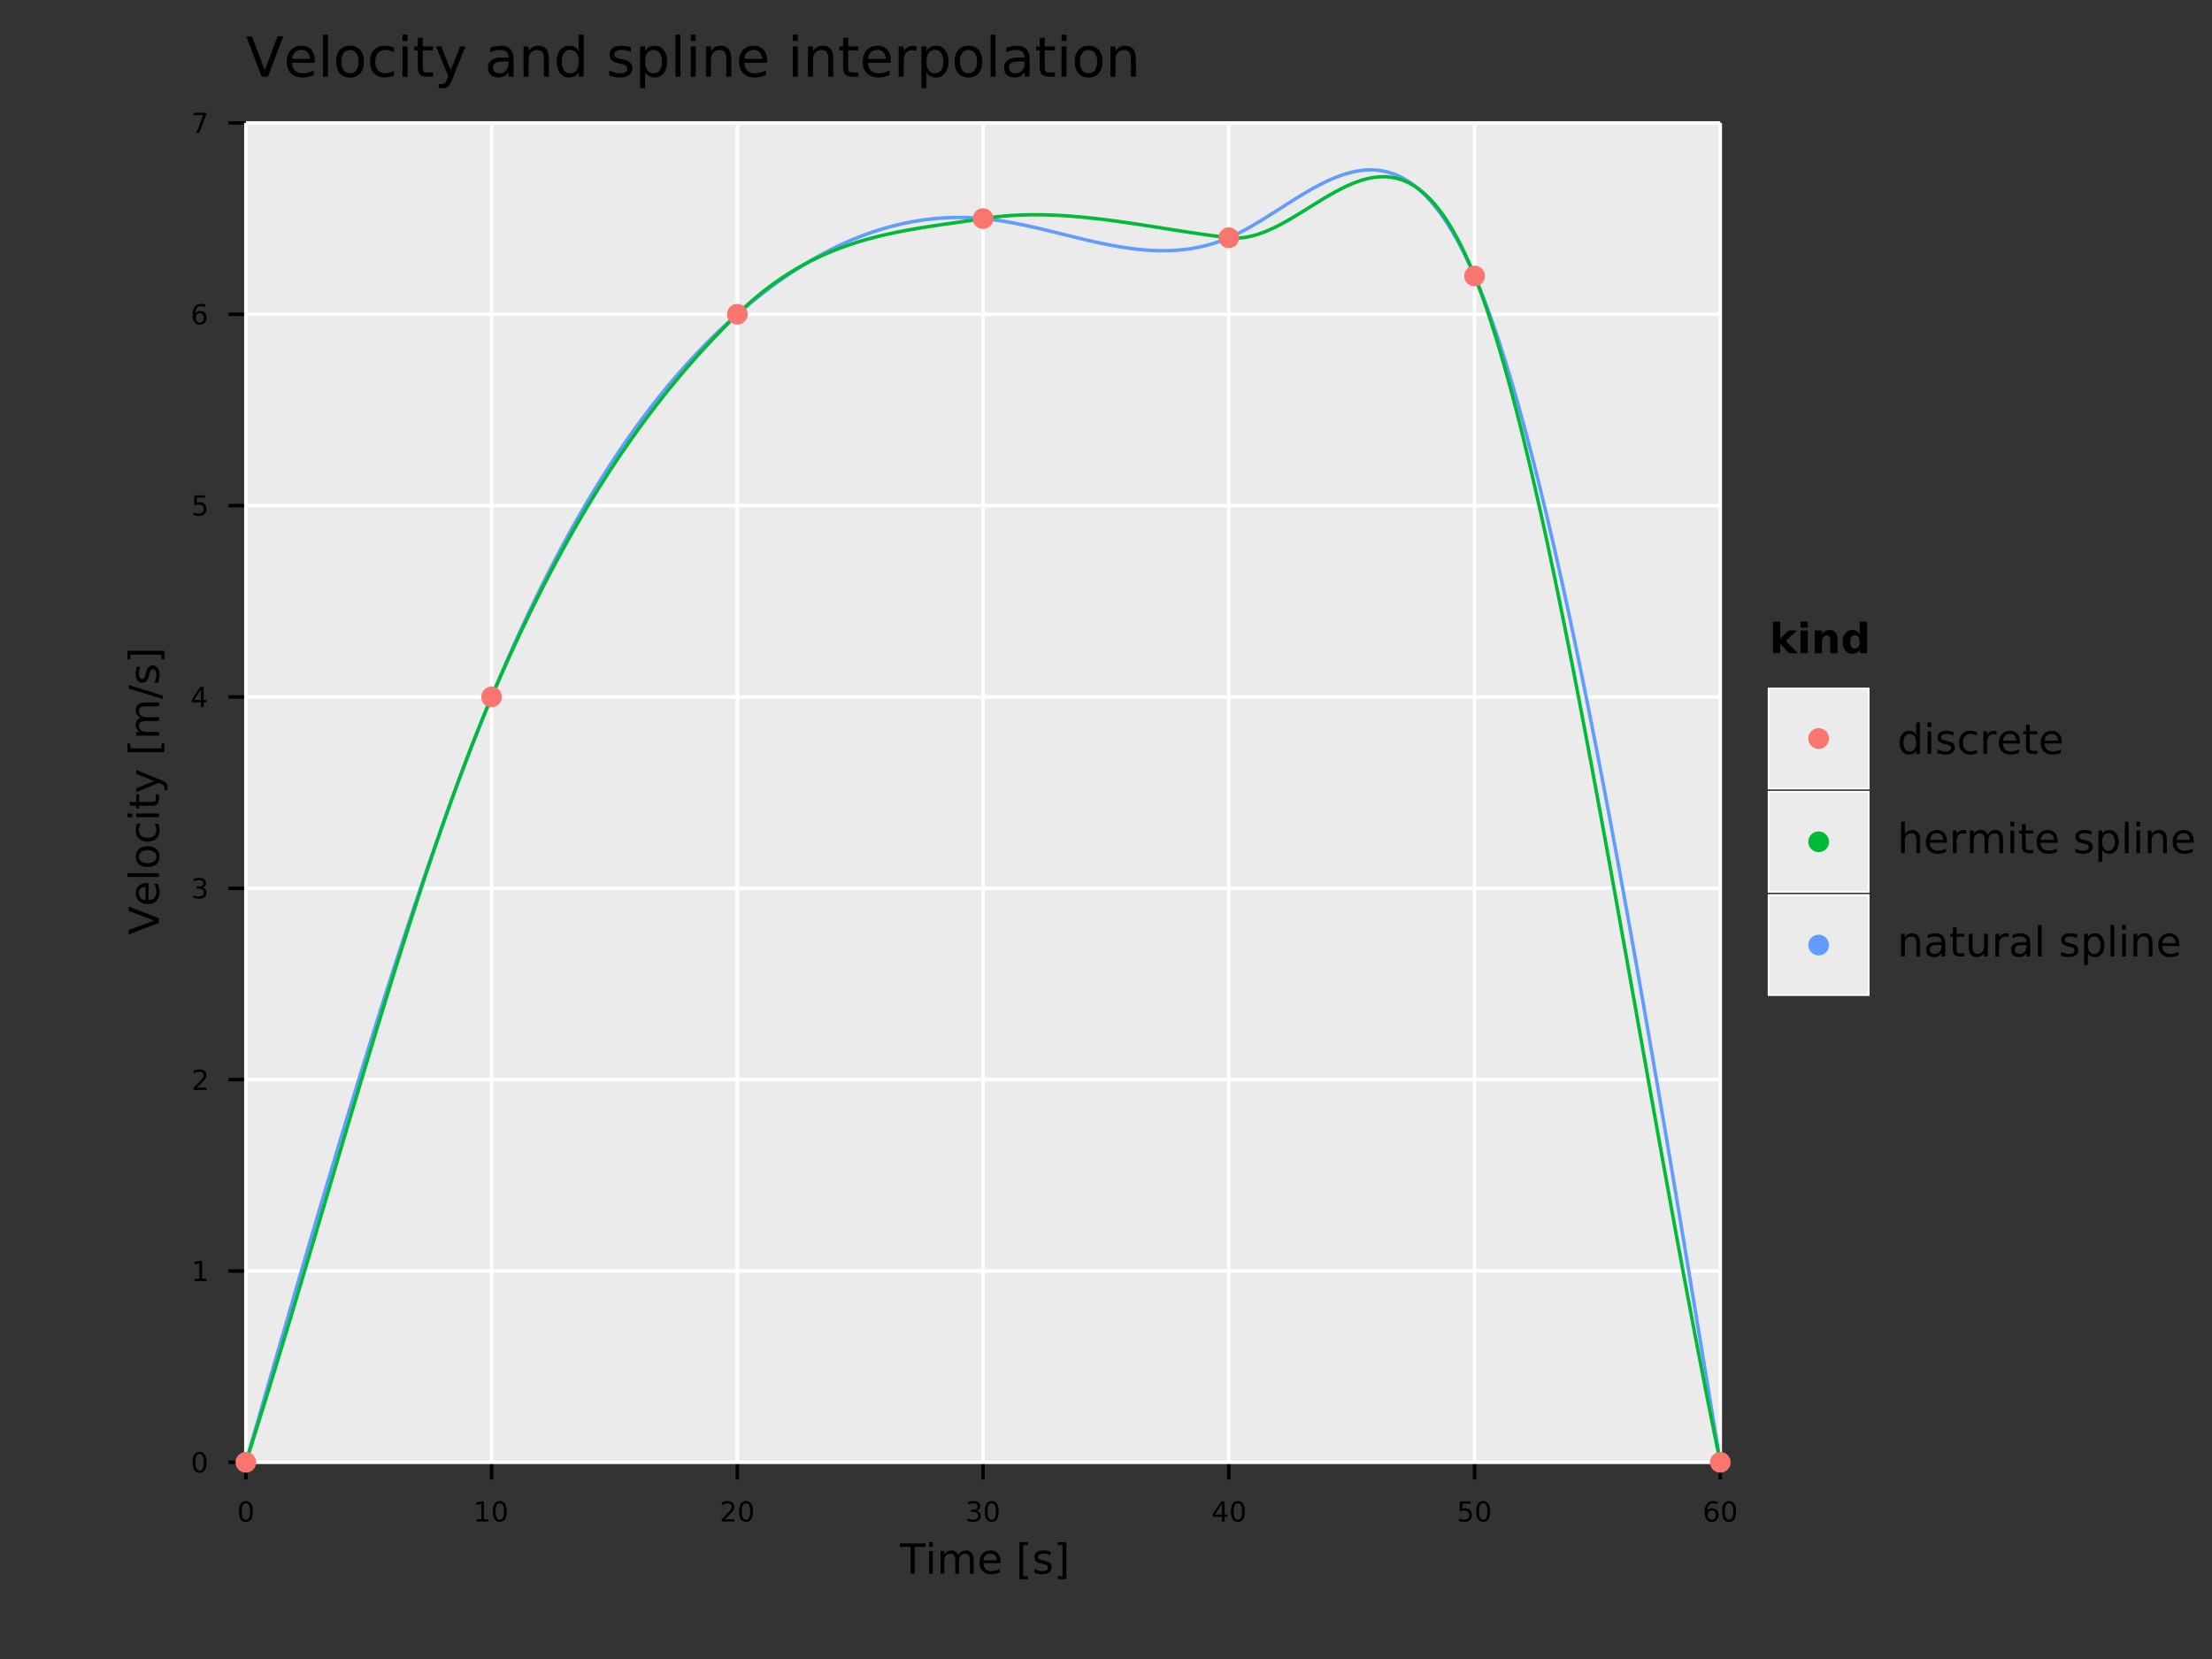 <?xml version="1.0" encoding="UTF-8"?>
<svg xmlns="http://www.w3.org/2000/svg" xmlns:xlink="http://www.w3.org/1999/xlink" width="640pt" height="480pt" viewBox="0 0 640 480" version="1.1">
<rect x="0" y="0" width="640" height="480" fill="#333333" stroke="none"/>
<defs>
<g>
<symbol overflow="visible" id="glyph0-0">
<path style="stroke:none;" d="M 0.797 2.828 L 0.797 -11.281 L 8.797 -11.281 L 8.797 2.828 Z M 1.703 1.938 L 7.906 1.938 L 7.906 -10.391 L 1.703 -10.391 Z M 1.703 1.938 "/>
</symbol>
<symbol overflow="visible" id="glyph0-1">
<path style="stroke:none;" d="M 4.578 0 L 0.125 -11.672 L 1.781 -11.672 L 5.469 -1.844 L 9.172 -11.672 L 10.812 -11.672 L 6.375 0 Z M 4.578 0 "/>
</symbol>
<symbol overflow="visible" id="glyph0-2">
<path style="stroke:none;" d="M 9 -4.734 L 9 -4.031 L 2.391 -4.031 C 2.453 -3.039 2.75 -2.285 3.281 -1.766 C 3.812 -1.254 4.555 -1 5.516 -1 C 6.066 -1 6.598 -1.066 7.109 -1.203 C 7.629 -1.336 8.145 -1.539 8.656 -1.812 L 8.656 -0.453 C 8.145 -0.234 7.617 -0.066 7.078 0.047 C 6.535 0.172 5.984 0.234 5.422 0.234 C 4.023 0.234 2.922 -0.172 2.109 -0.984 C 1.297 -1.805 0.891 -2.91 0.891 -4.297 C 0.891 -5.723 1.273 -6.859 2.047 -7.703 C 2.816 -8.547 3.859 -8.969 5.172 -8.969 C 6.348 -8.969 7.281 -8.586 7.969 -7.828 C 8.656 -7.066 9 -6.035 9 -4.734 Z M 7.562 -5.156 C 7.551 -5.945 7.328 -6.578 6.891 -7.047 C 6.461 -7.516 5.895 -7.75 5.188 -7.75 C 4.383 -7.75 3.742 -7.52 3.266 -7.062 C 2.785 -6.613 2.508 -5.977 2.438 -5.156 Z M 7.562 -5.156 "/>
</symbol>
<symbol overflow="visible" id="glyph0-3">
<path style="stroke:none;" d="M 1.516 -12.156 L 2.953 -12.156 L 2.953 0 L 1.516 0 Z M 1.516 -12.156 "/>
</symbol>
<symbol overflow="visible" id="glyph0-4">
<path style="stroke:none;" d="M 4.906 -7.75 C 4.133 -7.75 3.523 -7.445 3.078 -6.844 C 2.629 -6.238 2.406 -5.414 2.406 -4.375 C 2.406 -3.32 2.625 -2.492 3.062 -1.891 C 3.508 -1.297 4.125 -1 4.906 -1 C 5.664 -1 6.27 -1.301 6.719 -1.906 C 7.164 -2.508 7.391 -3.332 7.391 -4.375 C 7.391 -5.406 7.164 -6.223 6.719 -6.828 C 6.27 -7.441 5.664 -7.75 4.906 -7.75 Z M 4.906 -8.969 C 6.156 -8.969 7.133 -8.562 7.844 -7.75 C 8.562 -6.938 8.922 -5.812 8.922 -4.375 C 8.922 -2.938 8.562 -1.805 7.844 -0.984 C 7.133 -0.172 6.156 0.234 4.906 0.234 C 3.645 0.234 2.66 -0.172 1.953 -0.984 C 1.242 -1.805 0.891 -2.938 0.891 -4.375 C 0.891 -5.812 1.242 -6.938 1.953 -7.75 C 2.66 -8.562 3.645 -8.969 4.906 -8.969 Z M 4.906 -8.969 "/>
</symbol>
<symbol overflow="visible" id="glyph0-5">
<path style="stroke:none;" d="M 7.812 -8.422 L 7.812 -7.078 C 7.406 -7.297 6.992 -7.461 6.578 -7.578 C 6.172 -7.691 5.758 -7.75 5.344 -7.75 C 4.414 -7.75 3.691 -7.453 3.172 -6.859 C 2.66 -6.266 2.406 -5.438 2.406 -4.375 C 2.406 -3.301 2.66 -2.469 3.172 -1.875 C 3.691 -1.289 4.414 -1 5.344 -1 C 5.758 -1 6.172 -1.051 6.578 -1.156 C 6.992 -1.27 7.406 -1.441 7.812 -1.672 L 7.812 -0.344 C 7.406 -0.156 6.988 -0.016 6.562 0.078 C 6.133 0.18 5.676 0.234 5.188 0.234 C 3.875 0.234 2.828 -0.18 2.047 -1.016 C 1.273 -1.848 0.891 -2.969 0.891 -4.375 C 0.891 -5.801 1.281 -6.922 2.062 -7.734 C 2.844 -8.555 3.914 -8.969 5.281 -8.969 C 5.727 -8.969 6.16 -8.922 6.578 -8.828 C 7.004 -8.734 7.414 -8.598 7.812 -8.422 Z M 7.812 -8.422 "/>
</symbol>
<symbol overflow="visible" id="glyph0-6">
<path style="stroke:none;" d="M 1.516 -8.75 L 2.953 -8.75 L 2.953 0 L 1.516 0 Z M 1.516 -12.156 L 2.953 -12.156 L 2.953 -10.344 L 1.516 -10.344 Z M 1.516 -12.156 "/>
</symbol>
<symbol overflow="visible" id="glyph0-7">
<path style="stroke:none;" d="M 2.938 -11.234 L 2.938 -8.75 L 5.891 -8.75 L 5.891 -7.641 L 2.938 -7.641 L 2.938 -2.891 C 2.938 -2.172 3.031 -1.707 3.219 -1.5 C 3.414 -1.301 3.816 -1.203 4.422 -1.203 L 5.891 -1.203 L 5.891 0 L 4.422 0 C 3.305 0 2.535 -0.207 2.109 -0.625 C 1.691 -1.039 1.484 -1.797 1.484 -2.891 L 1.484 -7.641 L 0.438 -7.641 L 0.438 -8.75 L 1.484 -8.75 L 1.484 -11.234 Z M 2.938 -11.234 "/>
</symbol>
<symbol overflow="visible" id="glyph0-8">
<path style="stroke:none;" d="M 5.156 0.812 C 4.75 1.852 4.352 2.531 3.969 2.844 C 3.582 3.164 3.066 3.328 2.422 3.328 L 1.266 3.328 L 1.266 2.125 L 2.109 2.125 C 2.504 2.125 2.812 2.031 3.031 1.844 C 3.25 1.656 3.492 1.211 3.766 0.516 L 4.016 -0.141 L 0.484 -8.75 L 2 -8.75 L 4.734 -1.906 L 7.469 -8.75 L 9 -8.75 Z M 5.156 0.812 "/>
</symbol>
<symbol overflow="visible" id="glyph0-9">
<path style="stroke:none;" d=""/>
</symbol>
<symbol overflow="visible" id="glyph0-10">
<path style="stroke:none;" d="M 5.484 -4.406 C 4.328 -4.406 3.523 -4.27 3.078 -4 C 2.629 -3.738 2.406 -3.285 2.406 -2.641 C 2.406 -2.129 2.57 -1.723 2.906 -1.422 C 3.238 -1.129 3.695 -0.984 4.281 -0.984 C 5.07 -0.984 5.707 -1.266 6.188 -1.828 C 6.676 -2.391 6.922 -3.141 6.922 -4.078 L 6.922 -4.406 Z M 8.359 -5 L 8.359 0 L 6.922 0 L 6.922 -1.328 C 6.586 -0.797 6.176 -0.398 5.688 -0.141 C 5.195 0.109 4.598 0.234 3.891 0.234 C 2.992 0.234 2.281 -0.016 1.75 -0.516 C 1.227 -1.023 0.969 -1.703 0.969 -2.547 C 0.969 -3.535 1.297 -4.281 1.953 -4.781 C 2.609 -5.281 3.594 -5.531 4.906 -5.531 L 6.922 -5.531 L 6.922 -5.672 C 6.922 -6.328 6.703 -6.836 6.266 -7.203 C 5.828 -7.566 5.219 -7.75 4.438 -7.75 C 3.938 -7.75 3.445 -7.688 2.969 -7.562 C 2.5 -7.445 2.047 -7.27 1.609 -7.031 L 1.609 -8.359 C 2.129 -8.555 2.633 -8.707 3.125 -8.812 C 3.625 -8.914 4.109 -8.969 4.578 -8.969 C 5.848 -8.969 6.797 -8.641 7.422 -7.984 C 8.047 -7.328 8.359 -6.332 8.359 -5 Z M 8.359 -5 "/>
</symbol>
<symbol overflow="visible" id="glyph0-11">
<path style="stroke:none;" d="M 8.781 -5.281 L 8.781 0 L 7.344 0 L 7.344 -5.234 C 7.344 -6.066 7.18 -6.688 6.859 -7.094 C 6.535 -7.508 6.051 -7.719 5.406 -7.719 C 4.633 -7.719 4.023 -7.469 3.578 -6.969 C 3.129 -6.477 2.906 -5.805 2.906 -4.953 L 2.906 0 L 1.453 0 L 1.453 -8.75 L 2.906 -8.75 L 2.906 -7.391 C 3.25 -7.922 3.648 -8.316 4.109 -8.578 C 4.578 -8.836 5.117 -8.969 5.734 -8.969 C 6.734 -8.969 7.488 -8.656 8 -8.031 C 8.52 -7.406 8.781 -6.488 8.781 -5.281 Z M 8.781 -5.281 "/>
</symbol>
<symbol overflow="visible" id="glyph0-12">
<path style="stroke:none;" d="M 7.266 -7.422 L 7.266 -12.156 L 8.703 -12.156 L 8.703 0 L 7.266 0 L 7.266 -1.312 C 6.961 -0.789 6.582 -0.398 6.125 -0.141 C 5.664 0.109 5.113 0.234 4.469 0.234 C 3.406 0.234 2.539 -0.188 1.875 -1.031 C 1.219 -1.883 0.891 -3 0.891 -4.375 C 0.891 -5.75 1.219 -6.859 1.875 -7.703 C 2.539 -8.547 3.406 -8.969 4.469 -8.969 C 5.113 -8.969 5.664 -8.836 6.125 -8.578 C 6.582 -8.328 6.961 -7.941 7.266 -7.422 Z M 2.375 -4.375 C 2.375 -3.312 2.586 -2.477 3.016 -1.875 C 3.453 -1.281 4.051 -0.984 4.812 -0.984 C 5.57 -0.984 6.172 -1.281 6.609 -1.875 C 7.047 -2.477 7.266 -3.312 7.266 -4.375 C 7.266 -5.426 7.047 -6.254 6.609 -6.859 C 6.172 -7.461 5.57 -7.766 4.812 -7.766 C 4.051 -7.766 3.453 -7.461 3.016 -6.859 C 2.586 -6.254 2.375 -5.426 2.375 -4.375 Z M 2.375 -4.375 "/>
</symbol>
<symbol overflow="visible" id="glyph0-13">
<path style="stroke:none;" d="M 7.094 -8.5 L 7.094 -7.141 C 6.688 -7.348 6.266 -7.504 5.828 -7.609 C 5.391 -7.711 4.938 -7.766 4.469 -7.766 C 3.75 -7.766 3.211 -7.656 2.859 -7.438 C 2.504 -7.219 2.328 -6.891 2.328 -6.453 C 2.328 -6.117 2.453 -5.852 2.703 -5.656 C 2.961 -5.469 3.477 -5.289 4.25 -5.125 L 4.734 -5.016 C 5.754 -4.797 6.477 -4.484 6.906 -4.078 C 7.344 -3.68 7.562 -3.129 7.562 -2.422 C 7.562 -1.609 7.238 -0.961 6.594 -0.484 C 5.945 -0.004 5.062 0.234 3.938 0.234 C 3.469 0.234 2.977 0.188 2.469 0.094 C 1.969 0 1.438 -0.141 0.875 -0.328 L 0.875 -1.812 C 1.406 -1.531 1.926 -1.32 2.438 -1.188 C 2.957 -1.051 3.469 -0.984 3.969 -0.984 C 4.645 -0.984 5.164 -1.098 5.531 -1.328 C 5.895 -1.555 6.078 -1.883 6.078 -2.312 C 6.078 -2.695 5.945 -2.992 5.688 -3.203 C 5.426 -3.41 4.848 -3.613 3.953 -3.812 L 3.453 -3.922 C 2.566 -4.109 1.926 -4.395 1.531 -4.781 C 1.133 -5.176 0.938 -5.711 0.938 -6.391 C 0.938 -7.211 1.227 -7.848 1.812 -8.297 C 2.395 -8.742 3.223 -8.969 4.297 -8.969 C 4.828 -8.969 5.328 -8.926 5.797 -8.844 C 6.266 -8.77 6.695 -8.656 7.094 -8.5 Z M 7.094 -8.5 "/>
</symbol>
<symbol overflow="visible" id="glyph0-14">
<path style="stroke:none;" d="M 2.906 -1.312 L 2.906 3.328 L 1.453 3.328 L 1.453 -8.75 L 2.906 -8.75 L 2.906 -7.422 C 3.207 -7.941 3.586 -8.328 4.047 -8.578 C 4.504 -8.836 5.055 -8.969 5.703 -8.969 C 6.766 -8.969 7.625 -8.547 8.281 -7.703 C 8.945 -6.859 9.281 -5.75 9.281 -4.375 C 9.281 -3 8.945 -1.883 8.281 -1.031 C 7.625 -0.188 6.766 0.234 5.703 0.234 C 5.055 0.234 4.504 0.109 4.047 -0.141 C 3.586 -0.398 3.207 -0.789 2.906 -1.312 Z M 7.797 -4.375 C 7.797 -5.426 7.578 -6.254 7.141 -6.859 C 6.703 -7.461 6.102 -7.766 5.344 -7.766 C 4.582 -7.766 3.984 -7.461 3.547 -6.859 C 3.117 -6.254 2.906 -5.426 2.906 -4.375 C 2.906 -3.312 3.117 -2.477 3.547 -1.875 C 3.984 -1.281 4.582 -0.984 5.344 -0.984 C 6.102 -0.984 6.703 -1.281 7.141 -1.875 C 7.578 -2.477 7.797 -3.312 7.797 -4.375 Z M 7.797 -4.375 "/>
</symbol>
<symbol overflow="visible" id="glyph0-15">
<path style="stroke:none;" d="M 6.578 -7.406 C 6.422 -7.5 6.242 -7.566 6.047 -7.609 C 5.859 -7.66 5.648 -7.688 5.422 -7.688 C 4.609 -7.688 3.984 -7.422 3.547 -6.891 C 3.117 -6.359 2.906 -5.598 2.906 -4.609 L 2.906 0 L 1.453 0 L 1.453 -8.75 L 2.906 -8.75 L 2.906 -7.391 C 3.207 -7.922 3.598 -8.316 4.078 -8.578 C 4.566 -8.836 5.156 -8.969 5.844 -8.969 C 5.945 -8.969 6.055 -8.957 6.172 -8.938 C 6.297 -8.926 6.43 -8.91 6.578 -8.891 Z M 6.578 -7.406 "/>
</symbol>
<symbol overflow="visible" id="glyph1-0">
<path style="stroke:none;" d="M 0.406 1.422 L 0.406 -5.641 L 4.406 -5.641 L 4.406 1.422 Z M 0.844 0.969 L 3.953 0.969 L 3.953 -5.188 L 0.844 -5.188 Z M 0.844 0.969 "/>
</symbol>
<symbol overflow="visible" id="glyph1-1">
<path style="stroke:none;" d="M 2.547 -5.312 C 2.141 -5.312 1.832 -5.109 1.625 -4.703 C 1.426 -4.305 1.328 -3.707 1.328 -2.906 C 1.328 -2.113 1.426 -1.516 1.625 -1.109 C 1.832 -0.711 2.141 -0.516 2.547 -0.516 C 2.953 -0.516 3.254 -0.711 3.453 -1.109 C 3.66 -1.516 3.766 -2.113 3.766 -2.906 C 3.766 -3.707 3.66 -4.305 3.453 -4.703 C 3.254 -5.109 2.953 -5.312 2.547 -5.312 Z M 2.547 -5.938 C 3.203 -5.938 3.703 -5.676 4.047 -5.156 C 4.391 -4.645 4.562 -3.895 4.562 -2.906 C 4.562 -1.926 4.391 -1.176 4.047 -0.656 C 3.703 -0.145 3.203 0.109 2.547 0.109 C 1.891 0.109 1.391 -0.145 1.047 -0.656 C 0.703 -1.176 0.531 -1.926 0.531 -2.906 C 0.531 -3.895 0.703 -4.645 1.047 -5.156 C 1.391 -5.676 1.891 -5.938 2.547 -5.938 Z M 2.547 -5.938 "/>
</symbol>
<symbol overflow="visible" id="glyph1-2">
<path style="stroke:none;" d="M 1 -0.672 L 2.281 -0.672 L 2.281 -5.109 L 0.875 -4.828 L 0.875 -5.547 L 2.281 -5.828 L 3.062 -5.828 L 3.062 -0.672 L 4.359 -0.672 L 4.359 0 L 1 0 Z M 1 -0.672 "/>
</symbol>
<symbol overflow="visible" id="glyph1-3">
<path style="stroke:none;" d="M 1.531 -0.672 L 4.297 -0.672 L 4.297 0 L 0.594 0 L 0.594 -0.672 C 0.883 -0.973 1.289 -1.383 1.812 -1.906 C 2.332 -2.438 2.656 -2.773 2.781 -2.922 C 3.039 -3.203 3.219 -3.441 3.312 -3.641 C 3.414 -3.836 3.469 -4.031 3.469 -4.219 C 3.469 -4.531 3.359 -4.785 3.141 -4.984 C 2.922 -5.18 2.641 -5.281 2.297 -5.281 C 2.047 -5.281 1.781 -5.234 1.5 -5.141 C 1.227 -5.055 0.938 -4.926 0.625 -4.75 L 0.625 -5.547 C 0.945 -5.68 1.242 -5.781 1.516 -5.844 C 1.797 -5.906 2.051 -5.938 2.281 -5.938 C 2.883 -5.938 3.363 -5.785 3.719 -5.484 C 4.082 -5.18 4.266 -4.781 4.266 -4.281 C 4.266 -4.039 4.219 -3.812 4.125 -3.594 C 4.031 -3.375 3.867 -3.117 3.641 -2.828 C 3.566 -2.754 3.352 -2.535 3 -2.172 C 2.656 -1.816 2.164 -1.316 1.531 -0.672 Z M 1.531 -0.672 "/>
</symbol>
<symbol overflow="visible" id="glyph1-4">
<path style="stroke:none;" d="M 3.25 -3.141 C 3.625 -3.066 3.914 -2.898 4.125 -2.641 C 4.344 -2.391 4.453 -2.078 4.453 -1.703 C 4.453 -1.117 4.254 -0.672 3.859 -0.359 C 3.461 -0.047 2.898 0.109 2.172 0.109 C 1.922 0.109 1.664 0.082 1.406 0.031 C 1.156 -0.008 0.891 -0.078 0.609 -0.172 L 0.609 -0.938 C 0.828 -0.812 1.066 -0.711 1.328 -0.641 C 1.586 -0.578 1.859 -0.547 2.141 -0.547 C 2.641 -0.547 3.02 -0.645 3.281 -0.844 C 3.539 -1.039 3.672 -1.328 3.672 -1.703 C 3.672 -2.047 3.547 -2.312 3.297 -2.5 C 3.055 -2.695 2.723 -2.797 2.297 -2.797 L 1.625 -2.797 L 1.625 -3.438 L 2.328 -3.438 C 2.711 -3.438 3.008 -3.516 3.219 -3.672 C 3.426 -3.828 3.531 -4.051 3.531 -4.344 C 3.531 -4.645 3.422 -4.875 3.203 -5.031 C 2.992 -5.195 2.691 -5.281 2.297 -5.281 C 2.078 -5.281 1.844 -5.254 1.594 -5.203 C 1.352 -5.16 1.082 -5.086 0.781 -4.984 L 0.781 -5.688 C 1.082 -5.77 1.363 -5.832 1.625 -5.875 C 1.883 -5.914 2.133 -5.938 2.375 -5.938 C 2.969 -5.938 3.438 -5.801 3.781 -5.531 C 4.133 -5.258 4.312 -4.891 4.312 -4.422 C 4.312 -4.098 4.219 -3.828 4.031 -3.609 C 3.852 -3.391 3.594 -3.234 3.25 -3.141 Z M 3.25 -3.141 "/>
</symbol>
<symbol overflow="visible" id="glyph1-5">
<path style="stroke:none;" d="M 3.031 -5.141 L 1.031 -2.031 L 3.031 -2.031 Z M 2.812 -5.828 L 3.812 -5.828 L 3.812 -2.031 L 4.641 -2.031 L 4.641 -1.375 L 3.812 -1.375 L 3.812 0 L 3.031 0 L 3.031 -1.375 L 0.391 -1.375 L 0.391 -2.141 Z M 2.812 -5.828 "/>
</symbol>
<symbol overflow="visible" id="glyph1-6">
<path style="stroke:none;" d="M 0.859 -5.828 L 3.969 -5.828 L 3.969 -5.172 L 1.594 -5.172 L 1.594 -3.734 C 1.707 -3.773 1.82 -3.805 1.938 -3.828 C 2.051 -3.848 2.164 -3.859 2.281 -3.859 C 2.926 -3.859 3.438 -3.676 3.812 -3.312 C 4.195 -2.957 4.391 -2.477 4.391 -1.875 C 4.391 -1.25 4.191 -0.758 3.797 -0.406 C 3.41 -0.062 2.863 0.109 2.156 0.109 C 1.906 0.109 1.656 0.086 1.406 0.047 C 1.156 0.004 0.895 -0.055 0.625 -0.141 L 0.625 -0.938 C 0.852 -0.801 1.094 -0.703 1.344 -0.641 C 1.594 -0.578 1.859 -0.547 2.141 -0.547 C 2.586 -0.547 2.941 -0.664 3.203 -0.906 C 3.473 -1.145 3.609 -1.469 3.609 -1.875 C 3.609 -2.281 3.473 -2.598 3.203 -2.828 C 2.941 -3.066 2.586 -3.188 2.141 -3.188 C 1.93 -3.188 1.719 -3.16 1.5 -3.109 C 1.289 -3.066 1.078 -3 0.859 -2.906 Z M 0.859 -5.828 "/>
</symbol>
<symbol overflow="visible" id="glyph1-7">
<path style="stroke:none;" d="M 2.641 -3.234 C 2.285 -3.234 2.004 -3.109 1.797 -2.859 C 1.586 -2.617 1.484 -2.289 1.484 -1.875 C 1.484 -1.457 1.586 -1.125 1.797 -0.875 C 2.004 -0.633 2.285 -0.516 2.641 -0.516 C 2.992 -0.516 3.273 -0.633 3.484 -0.875 C 3.691 -1.125 3.797 -1.457 3.797 -1.875 C 3.797 -2.289 3.691 -2.617 3.484 -2.859 C 3.273 -3.109 2.992 -3.234 2.641 -3.234 Z M 4.203 -5.703 L 4.203 -4.984 C 4.004 -5.078 3.805 -5.148 3.609 -5.203 C 3.41 -5.254 3.211 -5.281 3.016 -5.281 C 2.492 -5.281 2.094 -5.102 1.812 -4.75 C 1.539 -4.395 1.383 -3.863 1.344 -3.156 C 1.5 -3.383 1.691 -3.555 1.922 -3.672 C 2.148 -3.797 2.406 -3.859 2.688 -3.859 C 3.27 -3.859 3.734 -3.68 4.078 -3.328 C 4.422 -2.973 4.594 -2.488 4.594 -1.875 C 4.594 -1.27 4.414 -0.785 4.062 -0.422 C 3.707 -0.066 3.234 0.109 2.641 0.109 C 1.961 0.109 1.445 -0.145 1.094 -0.656 C 0.738 -1.176 0.562 -1.926 0.562 -2.906 C 0.562 -3.832 0.781 -4.566 1.219 -5.109 C 1.656 -5.66 2.242 -5.938 2.984 -5.938 C 3.18 -5.938 3.379 -5.914 3.578 -5.875 C 3.773 -5.844 3.984 -5.785 4.203 -5.703 Z M 4.203 -5.703 "/>
</symbol>
<symbol overflow="visible" id="glyph1-8">
<path style="stroke:none;" d="M 0.656 -5.828 L 4.406 -5.828 L 4.406 -5.5 L 2.297 0 L 1.469 0 L 3.453 -5.172 L 0.656 -5.172 Z M 0.656 -5.828 "/>
</symbol>
<symbol overflow="visible" id="glyph2-0">
<path style="stroke:none;" d="M 0.594 2.125 L 0.594 -8.469 L 6.594 -8.469 L 6.594 2.125 Z M 1.266 1.453 L 5.938 1.453 L 5.938 -7.781 L 1.266 -7.781 Z M 1.266 1.453 "/>
</symbol>
<symbol overflow="visible" id="glyph2-1">
<path style="stroke:none;" d="M -0.031 -8.75 L 7.359 -8.75 L 7.359 -7.75 L 4.266 -7.75 L 4.266 0 L 3.078 0 L 3.078 -7.75 L -0.031 -7.75 Z M -0.031 -8.75 "/>
</symbol>
<symbol overflow="visible" id="glyph2-2">
<path style="stroke:none;" d="M 1.125 -6.562 L 2.203 -6.562 L 2.203 0 L 1.125 0 Z M 1.125 -9.125 L 2.203 -9.125 L 2.203 -7.75 L 1.125 -7.75 Z M 1.125 -9.125 "/>
</symbol>
<symbol overflow="visible" id="glyph2-3">
<path style="stroke:none;" d="M 6.234 -5.297 C 6.504 -5.785 6.828 -6.145 7.203 -6.375 C 7.578 -6.602 8.02 -6.719 8.531 -6.719 C 9.219 -6.719 9.742 -6.477 10.109 -6 C 10.484 -5.52 10.672 -4.844 10.672 -3.969 L 10.672 0 L 9.594 0 L 9.594 -3.922 C 9.594 -4.555 9.477 -5.023 9.25 -5.328 C 9.031 -5.629 8.691 -5.781 8.234 -5.781 C 7.672 -5.781 7.227 -5.594 6.906 -5.219 C 6.582 -4.852 6.422 -4.348 6.422 -3.703 L 6.422 0 L 5.344 0 L 5.344 -3.922 C 5.344 -4.555 5.227 -5.023 5 -5.328 C 4.781 -5.629 4.438 -5.781 3.969 -5.781 C 3.414 -5.781 2.977 -5.594 2.656 -5.219 C 2.332 -4.852 2.172 -4.348 2.172 -3.703 L 2.172 0 L 1.094 0 L 1.094 -6.562 L 2.172 -6.562 L 2.172 -5.547 C 2.422 -5.941 2.719 -6.234 3.062 -6.422 C 3.406 -6.617 3.812 -6.719 4.281 -6.719 C 4.758 -6.719 5.164 -6.598 5.5 -6.359 C 5.832 -6.117 6.078 -5.766 6.234 -5.297 Z M 6.234 -5.297 "/>
</symbol>
<symbol overflow="visible" id="glyph2-4">
<path style="stroke:none;" d="M 6.75 -3.547 L 6.75 -3.031 L 1.781 -3.031 C 1.832 -2.281 2.055 -1.711 2.453 -1.328 C 2.859 -0.941 3.414 -0.75 4.125 -0.75 C 4.539 -0.75 4.941 -0.797 5.328 -0.891 C 5.723 -0.992 6.113 -1.148 6.5 -1.359 L 6.5 -0.328 C 6.102 -0.172 5.703 -0.051 5.297 0.031 C 4.891 0.125 4.477 0.172 4.062 0.172 C 3.02 0.172 2.191 -0.129 1.578 -0.734 C 0.961 -1.348 0.656 -2.176 0.656 -3.219 C 0.656 -4.289 0.945 -5.141 1.531 -5.766 C 2.113 -6.398 2.895 -6.719 3.875 -6.719 C 4.758 -6.719 5.457 -6.43 5.969 -5.859 C 6.488 -5.297 6.75 -4.523 6.75 -3.547 Z M 5.672 -3.875 C 5.66 -4.457 5.492 -4.926 5.172 -5.281 C 4.848 -5.633 4.422 -5.812 3.891 -5.812 C 3.285 -5.812 2.801 -5.641 2.438 -5.297 C 2.082 -4.953 1.879 -4.473 1.828 -3.859 Z M 5.672 -3.875 "/>
</symbol>
<symbol overflow="visible" id="glyph2-5">
<path style="stroke:none;" d=""/>
</symbol>
<symbol overflow="visible" id="glyph2-6">
<path style="stroke:none;" d="M 1.031 -9.125 L 3.516 -9.125 L 3.516 -8.281 L 2.109 -8.281 L 2.109 0.75 L 3.516 0.75 L 3.516 1.578 L 1.031 1.578 Z M 1.031 -9.125 "/>
</symbol>
<symbol overflow="visible" id="glyph2-7">
<path style="stroke:none;" d="M 5.312 -6.375 L 5.312 -5.344 C 5.008 -5.5 4.691 -5.613 4.359 -5.688 C 4.035 -5.77 3.695 -5.812 3.344 -5.812 C 2.812 -5.812 2.41 -5.727 2.141 -5.562 C 1.867 -5.406 1.734 -5.16 1.734 -4.828 C 1.734 -4.578 1.828 -4.379 2.016 -4.234 C 2.211 -4.098 2.602 -3.969 3.188 -3.844 L 3.547 -3.75 C 4.316 -3.594 4.863 -3.363 5.188 -3.062 C 5.508 -2.758 5.672 -2.344 5.672 -1.812 C 5.672 -1.195 5.426 -0.711 4.938 -0.359 C 4.457 -0.004 3.797 0.172 2.953 0.172 C 2.598 0.172 2.227 0.133 1.844 0.062 C 1.469 0 1.07 -0.098 0.656 -0.234 L 0.656 -1.359 C 1.051 -1.148 1.441 -0.992 1.828 -0.891 C 2.211 -0.785 2.598 -0.734 2.984 -0.734 C 3.484 -0.734 3.867 -0.816 4.141 -0.984 C 4.422 -1.16 4.562 -1.41 4.562 -1.734 C 4.562 -2.023 4.461 -2.25 4.266 -2.406 C 4.066 -2.562 3.633 -2.711 2.969 -2.859 L 2.594 -2.938 C 1.926 -3.082 1.441 -3.301 1.141 -3.594 C 0.848 -3.883 0.703 -4.281 0.703 -4.781 C 0.703 -5.406 0.922 -5.883 1.359 -6.219 C 1.797 -6.551 2.414 -6.719 3.219 -6.719 C 3.613 -6.719 3.988 -6.688 4.344 -6.625 C 4.695 -6.57 5.02 -6.488 5.312 -6.375 Z M 5.312 -6.375 "/>
</symbol>
<symbol overflow="visible" id="glyph2-8">
<path style="stroke:none;" d="M 3.656 -9.125 L 3.656 1.578 L 1.172 1.578 L 1.172 0.75 L 2.562 0.75 L 2.562 -8.281 L 1.172 -8.281 L 1.172 -9.125 Z M 3.656 -9.125 "/>
</symbol>
<symbol overflow="visible" id="glyph2-9">
<path style="stroke:none;" d="M 5.453 -5.562 L 5.453 -9.125 L 6.531 -9.125 L 6.531 0 L 5.453 0 L 5.453 -0.984 C 5.223 -0.598 4.938 -0.305 4.594 -0.109 C 4.25 0.078 3.832 0.172 3.344 0.172 C 2.551 0.172 1.906 -0.145 1.406 -0.781 C 0.906 -1.414 0.656 -2.25 0.656 -3.281 C 0.656 -4.312 0.906 -5.141 1.406 -5.766 C 1.906 -6.398 2.551 -6.719 3.344 -6.719 C 3.832 -6.719 4.25 -6.625 4.594 -6.438 C 4.938 -6.25 5.223 -5.957 5.453 -5.562 Z M 1.781 -3.281 C 1.781 -2.488 1.941 -1.863 2.266 -1.406 C 2.586 -0.957 3.035 -0.734 3.609 -0.734 C 4.18 -0.734 4.629 -0.957 4.953 -1.406 C 5.285 -1.863 5.453 -2.488 5.453 -3.281 C 5.453 -4.07 5.285 -4.691 4.953 -5.141 C 4.629 -5.586 4.18 -5.812 3.609 -5.812 C 3.035 -5.812 2.586 -5.586 2.266 -5.141 C 1.941 -4.691 1.781 -4.07 1.781 -3.281 Z M 1.781 -3.281 "/>
</symbol>
<symbol overflow="visible" id="glyph2-10">
<path style="stroke:none;" d="M 5.859 -6.312 L 5.859 -5.297 C 5.547 -5.473 5.238 -5.602 4.938 -5.688 C 4.633 -5.77 4.328 -5.812 4.016 -5.812 C 3.305 -5.812 2.758 -5.586 2.375 -5.141 C 1.988 -4.703 1.797 -4.082 1.797 -3.281 C 1.797 -2.477 1.988 -1.852 2.375 -1.406 C 2.758 -0.969 3.305 -0.75 4.016 -0.75 C 4.328 -0.75 4.633 -0.789 4.938 -0.875 C 5.238 -0.957 5.547 -1.082 5.859 -1.25 L 5.859 -0.25 C 5.555 -0.113 5.242 -0.008 4.922 0.062 C 4.598 0.133 4.254 0.172 3.891 0.172 C 2.898 0.172 2.113 -0.133 1.531 -0.75 C 0.945 -1.375 0.656 -2.219 0.656 -3.281 C 0.656 -4.344 0.945 -5.18 1.531 -5.797 C 2.125 -6.41 2.938 -6.719 3.969 -6.719 C 4.289 -6.719 4.609 -6.68 4.922 -6.609 C 5.242 -6.547 5.555 -6.445 5.859 -6.312 Z M 5.859 -6.312 "/>
</symbol>
<symbol overflow="visible" id="glyph2-11">
<path style="stroke:none;" d="M 4.938 -5.562 C 4.812 -5.625 4.676 -5.672 4.531 -5.703 C 4.395 -5.742 4.238 -5.766 4.062 -5.766 C 3.457 -5.766 2.988 -5.566 2.656 -5.172 C 2.332 -4.773 2.172 -4.203 2.172 -3.453 L 2.172 0 L 1.094 0 L 1.094 -6.562 L 2.172 -6.562 L 2.172 -5.547 C 2.398 -5.941 2.695 -6.234 3.062 -6.422 C 3.426 -6.617 3.867 -6.719 4.391 -6.719 C 4.461 -6.719 4.539 -6.711 4.625 -6.703 C 4.719 -6.691 4.816 -6.676 4.922 -6.656 Z M 4.938 -5.562 "/>
</symbol>
<symbol overflow="visible" id="glyph2-12">
<path style="stroke:none;" d="M 2.203 -8.422 L 2.203 -6.562 L 4.422 -6.562 L 4.422 -5.719 L 2.203 -5.719 L 2.203 -2.156 C 2.203 -1.625 2.273 -1.281 2.422 -1.125 C 2.566 -0.977 2.863 -0.906 3.312 -0.906 L 4.422 -0.906 L 4.422 0 L 3.312 0 C 2.477 0 1.898 -0.156 1.578 -0.469 C 1.266 -0.781 1.109 -1.344 1.109 -2.156 L 1.109 -5.719 L 0.328 -5.719 L 0.328 -6.562 L 1.109 -6.562 L 1.109 -8.422 Z M 2.203 -8.422 "/>
</symbol>
<symbol overflow="visible" id="glyph2-13">
<path style="stroke:none;" d="M 6.594 -3.969 L 6.594 0 L 5.516 0 L 5.516 -3.922 C 5.516 -4.547 5.391 -5.008 5.141 -5.312 C 4.898 -5.625 4.539 -5.781 4.062 -5.781 C 3.477 -5.781 3.016 -5.594 2.672 -5.219 C 2.336 -4.852 2.172 -4.348 2.172 -3.703 L 2.172 0 L 1.094 0 L 1.094 -9.125 L 2.172 -9.125 L 2.172 -5.547 C 2.43 -5.941 2.734 -6.234 3.078 -6.422 C 3.43 -6.617 3.836 -6.719 4.297 -6.719 C 5.047 -6.719 5.613 -6.484 6 -6.016 C 6.395 -5.555 6.594 -4.875 6.594 -3.969 Z M 6.594 -3.969 "/>
</symbol>
<symbol overflow="visible" id="glyph2-14">
<path style="stroke:none;" d="M 2.172 -0.984 L 2.172 2.5 L 1.094 2.5 L 1.094 -6.562 L 2.172 -6.562 L 2.172 -5.562 C 2.398 -5.957 2.688 -6.25 3.031 -6.438 C 3.375 -6.625 3.785 -6.719 4.266 -6.719 C 5.066 -6.719 5.719 -6.398 6.219 -5.766 C 6.719 -5.141 6.969 -4.312 6.969 -3.281 C 6.969 -2.25 6.719 -1.414 6.219 -0.781 C 5.719 -0.145 5.066 0.172 4.266 0.172 C 3.785 0.172 3.375 0.078 3.031 -0.109 C 2.688 -0.305 2.398 -0.598 2.172 -0.984 Z M 5.844 -3.281 C 5.844 -4.07 5.676 -4.691 5.344 -5.141 C 5.02 -5.586 4.578 -5.812 4.016 -5.812 C 3.441 -5.812 2.988 -5.586 2.656 -5.141 C 2.332 -4.691 2.172 -4.07 2.172 -3.281 C 2.172 -2.488 2.332 -1.863 2.656 -1.406 C 2.988 -0.957 3.441 -0.734 4.016 -0.734 C 4.578 -0.734 5.02 -0.957 5.344 -1.406 C 5.676 -1.863 5.844 -2.488 5.844 -3.281 Z M 5.844 -3.281 "/>
</symbol>
<symbol overflow="visible" id="glyph2-15">
<path style="stroke:none;" d="M 1.125 -9.125 L 2.203 -9.125 L 2.203 0 L 1.125 0 Z M 1.125 -9.125 "/>
</symbol>
<symbol overflow="visible" id="glyph2-16">
<path style="stroke:none;" d="M 6.594 -3.969 L 6.594 0 L 5.516 0 L 5.516 -3.922 C 5.516 -4.547 5.391 -5.008 5.141 -5.312 C 4.898 -5.625 4.539 -5.781 4.062 -5.781 C 3.477 -5.781 3.016 -5.594 2.672 -5.219 C 2.336 -4.852 2.172 -4.348 2.172 -3.703 L 2.172 0 L 1.094 0 L 1.094 -6.562 L 2.172 -6.562 L 2.172 -5.547 C 2.43 -5.941 2.734 -6.234 3.078 -6.422 C 3.43 -6.617 3.836 -6.719 4.297 -6.719 C 5.047 -6.719 5.613 -6.484 6 -6.016 C 6.395 -5.555 6.594 -4.875 6.594 -3.969 Z M 6.594 -3.969 "/>
</symbol>
<symbol overflow="visible" id="glyph2-17">
<path style="stroke:none;" d="M 4.109 -3.297 C 3.242 -3.297 2.641 -3.195 2.297 -3 C 1.961 -2.801 1.797 -2.461 1.797 -1.984 C 1.797 -1.598 1.922 -1.289 2.172 -1.062 C 2.43 -0.844 2.773 -0.734 3.203 -0.734 C 3.805 -0.734 4.285 -0.941 4.641 -1.359 C 5.004 -1.785 5.188 -2.352 5.188 -3.062 L 5.188 -3.297 Z M 6.266 -3.75 L 6.266 0 L 5.188 0 L 5.188 -1 C 4.938 -0.602 4.629 -0.305 4.266 -0.109 C 3.898 0.078 3.453 0.172 2.922 0.172 C 2.242 0.172 1.707 -0.016 1.312 -0.391 C 0.914 -0.773 0.719 -1.281 0.719 -1.906 C 0.719 -2.645 0.961 -3.203 1.453 -3.578 C 1.953 -3.953 2.691 -4.141 3.672 -4.141 L 5.188 -4.141 L 5.188 -4.25 C 5.188 -4.75 5.02 -5.133 4.688 -5.406 C 4.363 -5.676 3.91 -5.812 3.328 -5.812 C 2.953 -5.812 2.582 -5.766 2.219 -5.672 C 1.863 -5.578 1.523 -5.441 1.203 -5.266 L 1.203 -6.266 C 1.598 -6.422 1.977 -6.535 2.344 -6.609 C 2.719 -6.68 3.082 -6.719 3.438 -6.719 C 4.383 -6.719 5.094 -6.473 5.562 -5.984 C 6.031 -5.492 6.266 -4.75 6.266 -3.75 Z M 6.266 -3.75 "/>
</symbol>
<symbol overflow="visible" id="glyph2-18">
<path style="stroke:none;" d="M 1.016 -2.594 L 1.016 -6.562 L 2.094 -6.562 L 2.094 -2.625 C 2.094 -2.008 2.211 -1.547 2.453 -1.234 C 2.703 -0.922 3.066 -0.766 3.547 -0.766 C 4.129 -0.766 4.586 -0.945 4.922 -1.312 C 5.266 -1.688 5.438 -2.195 5.438 -2.844 L 5.438 -6.562 L 6.516 -6.562 L 6.516 0 L 5.438 0 L 5.438 -1.016 C 5.176 -0.609 4.875 -0.305 4.531 -0.109 C 4.188 0.078 3.785 0.172 3.328 0.172 C 2.566 0.172 1.988 -0.062 1.594 -0.531 C 1.207 -1 1.016 -1.688 1.016 -2.594 Z M 3.734 -6.719 Z M 3.734 -6.719 "/>
</symbol>
<symbol overflow="visible" id="glyph3-0">
<path style="stroke:none;" d="M 2.125 -0.594 L -8.469 -0.594 L -8.469 -6.594 L 2.125 -6.594 Z M 1.453 -1.266 L 1.453 -5.938 L -7.781 -5.938 L -7.781 -1.266 Z M 1.453 -1.266 "/>
</symbol>
<symbol overflow="visible" id="glyph3-1">
<path style="stroke:none;" d="M 0 -3.438 L -8.75 -0.094 L -8.75 -1.328 L -1.391 -4.109 L -8.75 -6.875 L -8.75 -8.109 L 0 -4.781 Z M 0 -3.438 "/>
</symbol>
<symbol overflow="visible" id="glyph3-2">
<path style="stroke:none;" d="M -3.547 -6.75 L -3.031 -6.75 L -3.031 -1.781 C -2.281 -1.832 -1.711 -2.055 -1.328 -2.453 C -0.941 -2.859 -0.75 -3.414 -0.75 -4.125 C -0.75 -4.539 -0.797 -4.941 -0.891 -5.328 C -0.992 -5.723 -1.148 -6.113 -1.359 -6.5 L -0.328 -6.5 C -0.172 -6.102 -0.051 -5.703 0.031 -5.297 C 0.125 -4.891 0.172 -4.477 0.172 -4.062 C 0.172 -3.02 -0.129 -2.191 -0.734 -1.578 C -1.348 -0.961 -2.176 -0.656 -3.219 -0.656 C -4.289 -0.656 -5.141 -0.945 -5.766 -1.531 C -6.398 -2.113 -6.719 -2.895 -6.719 -3.875 C -6.719 -4.758 -6.43 -5.457 -5.859 -5.969 C -5.297 -6.488 -4.523 -6.75 -3.547 -6.75 Z M -3.875 -5.672 C -4.457 -5.66 -4.926 -5.492 -5.281 -5.172 C -5.633 -4.848 -5.812 -4.422 -5.812 -3.891 C -5.812 -3.285 -5.641 -2.801 -5.297 -2.438 C -4.953 -2.082 -4.473 -1.879 -3.859 -1.828 Z M -3.875 -5.672 "/>
</symbol>
<symbol overflow="visible" id="glyph3-3">
<path style="stroke:none;" d="M -9.125 -1.125 L -9.125 -2.203 L 0 -2.203 L 0 -1.125 Z M -9.125 -1.125 "/>
</symbol>
<symbol overflow="visible" id="glyph3-4">
<path style="stroke:none;" d="M -5.812 -3.672 C -5.812 -3.098 -5.582 -2.641 -5.125 -2.297 C -4.676 -1.961 -4.062 -1.797 -3.281 -1.797 C -2.488 -1.797 -1.867 -1.961 -1.422 -2.297 C -0.973 -2.629 -0.75 -3.086 -0.75 -3.672 C -0.75 -4.242 -0.973 -4.695 -1.422 -5.031 C -1.879 -5.375 -2.5 -5.547 -3.281 -5.547 C -4.051 -5.547 -4.664 -5.375 -5.125 -5.031 C -5.582 -4.695 -5.812 -4.242 -5.812 -3.672 Z M -6.719 -3.672 C -6.719 -4.609 -6.41 -5.344 -5.797 -5.875 C -5.191 -6.414 -4.352 -6.688 -3.281 -6.688 C -2.207 -6.688 -1.363 -6.414 -0.75 -5.875 C -0.133 -5.344 0.172 -4.609 0.172 -3.672 C 0.172 -2.734 -0.133 -1.992 -0.75 -1.453 C -1.363 -0.922 -2.207 -0.656 -3.281 -0.656 C -4.352 -0.656 -5.191 -0.922 -5.797 -1.453 C -6.41 -1.992 -6.719 -2.734 -6.719 -3.672 Z M -6.719 -3.672 "/>
</symbol>
<symbol overflow="visible" id="glyph3-5">
<path style="stroke:none;" d="M -6.312 -5.859 L -5.297 -5.859 C -5.473 -5.547 -5.602 -5.238 -5.688 -4.938 C -5.77 -4.633 -5.812 -4.328 -5.812 -4.016 C -5.812 -3.305 -5.586 -2.758 -5.141 -2.375 C -4.703 -1.988 -4.082 -1.797 -3.281 -1.797 C -2.477 -1.797 -1.852 -1.988 -1.406 -2.375 C -0.969 -2.758 -0.75 -3.305 -0.75 -4.016 C -0.75 -4.328 -0.789 -4.633 -0.875 -4.938 C -0.957 -5.238 -1.082 -5.547 -1.25 -5.859 L -0.25 -5.859 C -0.113 -5.555 -0.008 -5.242 0.062 -4.922 C 0.133 -4.598 0.172 -4.254 0.172 -3.891 C 0.172 -2.898 -0.133 -2.113 -0.75 -1.531 C -1.375 -0.945 -2.219 -0.656 -3.281 -0.656 C -4.344 -0.656 -5.18 -0.945 -5.797 -1.531 C -6.41 -2.125 -6.719 -2.938 -6.719 -3.969 C -6.719 -4.289 -6.68 -4.609 -6.609 -4.922 C -6.547 -5.242 -6.445 -5.555 -6.312 -5.859 Z M -6.312 -5.859 "/>
</symbol>
<symbol overflow="visible" id="glyph3-6">
<path style="stroke:none;" d="M -6.562 -1.125 L -6.562 -2.203 L 0 -2.203 L 0 -1.125 Z M -9.125 -1.125 L -9.125 -2.203 L -7.75 -2.203 L -7.75 -1.125 Z M -9.125 -1.125 "/>
</symbol>
<symbol overflow="visible" id="glyph3-7">
<path style="stroke:none;" d="M -8.422 -2.203 L -6.562 -2.203 L -6.562 -4.422 L -5.719 -4.422 L -5.719 -2.203 L -2.156 -2.203 C -1.625 -2.203 -1.281 -2.273 -1.125 -2.422 C -0.977 -2.566 -0.906 -2.863 -0.906 -3.312 L -0.906 -4.422 L 0 -4.422 L 0 -3.312 C 0 -2.477 -0.156 -1.898 -0.469 -1.578 C -0.781 -1.266 -1.344 -1.109 -2.156 -1.109 L -5.719 -1.109 L -5.719 -0.328 L -6.562 -0.328 L -6.562 -1.109 L -8.422 -1.109 Z M -8.422 -2.203 "/>
</symbol>
<symbol overflow="visible" id="glyph3-8">
<path style="stroke:none;" d="M 0.609 -3.859 C 1.391 -3.555 1.898 -3.258 2.141 -2.969 C 2.379 -2.676 2.5 -2.289 2.5 -1.812 L 2.5 -0.953 L 1.594 -0.953 L 1.594 -1.578 C 1.594 -1.879 1.52 -2.109 1.375 -2.266 C 1.238 -2.43 0.91 -2.613 0.391 -2.812 L -0.109 -3.016 L -6.562 -0.359 L -6.562 -1.5 L -1.438 -3.547 L -6.562 -5.609 L -6.562 -6.75 Z M 0.609 -3.859 "/>
</symbol>
<symbol overflow="visible" id="glyph3-9">
<path style="stroke:none;" d=""/>
</symbol>
<symbol overflow="visible" id="glyph3-10">
<path style="stroke:none;" d="M -9.125 -1.031 L -9.125 -3.516 L -8.281 -3.516 L -8.281 -2.109 L 0.75 -2.109 L 0.75 -3.516 L 1.578 -3.516 L 1.578 -1.031 Z M -9.125 -1.031 "/>
</symbol>
<symbol overflow="visible" id="glyph3-11">
<path style="stroke:none;" d="M -5.297 -6.234 C -5.785 -6.504 -6.145 -6.828 -6.375 -7.203 C -6.602 -7.578 -6.719 -8.02 -6.719 -8.531 C -6.719 -9.219 -6.477 -9.742 -6 -10.109 C -5.52 -10.484 -4.844 -10.672 -3.969 -10.672 L 0 -10.672 L 0 -9.594 L -3.922 -9.594 C -4.555 -9.594 -5.023 -9.477 -5.328 -9.25 C -5.629 -9.031 -5.781 -8.691 -5.781 -8.234 C -5.781 -7.672 -5.594 -7.227 -5.219 -6.906 C -4.852 -6.582 -4.348 -6.422 -3.703 -6.422 L 0 -6.422 L 0 -5.344 L -3.922 -5.344 C -4.555 -5.344 -5.023 -5.227 -5.328 -5 C -5.629 -4.781 -5.781 -4.438 -5.781 -3.969 C -5.781 -3.414 -5.594 -2.977 -5.219 -2.656 C -4.852 -2.332 -4.348 -2.172 -3.703 -2.172 L 0 -2.172 L 0 -1.094 L -6.562 -1.094 L -6.562 -2.172 L -5.547 -2.172 C -5.941 -2.422 -6.234 -2.719 -6.422 -3.062 C -6.617 -3.406 -6.719 -3.812 -6.719 -4.281 C -6.719 -4.758 -6.598 -5.164 -6.359 -5.5 C -6.117 -5.832 -5.766 -6.078 -5.297 -6.234 Z M -5.297 -6.234 "/>
</symbol>
<symbol overflow="visible" id="glyph3-12">
<path style="stroke:none;" d="M -8.75 -3.047 L -8.75 -4.047 L 1.109 -1 L 1.109 0 Z M -8.75 -3.047 "/>
</symbol>
<symbol overflow="visible" id="glyph3-13">
<path style="stroke:none;" d="M -6.375 -5.312 L -5.344 -5.312 C -5.5 -5.008 -5.613 -4.691 -5.688 -4.359 C -5.77 -4.035 -5.812 -3.695 -5.812 -3.344 C -5.812 -2.812 -5.727 -2.41 -5.562 -2.141 C -5.406 -1.867 -5.16 -1.734 -4.828 -1.734 C -4.578 -1.734 -4.379 -1.828 -4.234 -2.016 C -4.098 -2.211 -3.969 -2.602 -3.844 -3.188 L -3.75 -3.547 C -3.594 -4.316 -3.363 -4.863 -3.062 -5.188 C -2.758 -5.508 -2.344 -5.672 -1.812 -5.672 C -1.195 -5.672 -0.711 -5.426 -0.359 -4.938 C -0.004 -4.457 0.172 -3.797 0.172 -2.953 C 0.172 -2.598 0.133 -2.227 0.062 -1.844 C 0 -1.469 -0.098 -1.07 -0.234 -0.656 L -1.359 -0.656 C -1.148 -1.051 -0.992 -1.441 -0.891 -1.828 C -0.785 -2.211 -0.734 -2.598 -0.734 -2.984 C -0.734 -3.484 -0.816 -3.867 -0.984 -4.141 C -1.16 -4.422 -1.41 -4.562 -1.734 -4.562 C -2.023 -4.562 -2.25 -4.461 -2.406 -4.266 C -2.562 -4.066 -2.711 -3.633 -2.859 -2.969 L -2.938 -2.594 C -3.082 -1.926 -3.301 -1.441 -3.594 -1.141 C -3.883 -0.848 -4.281 -0.703 -4.781 -0.703 C -5.406 -0.703 -5.883 -0.922 -6.219 -1.359 C -6.551 -1.797 -6.719 -2.414 -6.719 -3.219 C -6.719 -3.613 -6.688 -3.988 -6.625 -4.344 C -6.57 -4.695 -6.488 -5.02 -6.375 -5.312 Z M -6.375 -5.312 "/>
</symbol>
<symbol overflow="visible" id="glyph3-14">
<path style="stroke:none;" d="M -9.125 -3.656 L 1.578 -3.656 L 1.578 -1.172 L 0.75 -1.172 L 0.75 -2.562 L -8.281 -2.562 L -8.281 -1.172 L -9.125 -1.172 Z M -9.125 -3.656 "/>
</symbol>
<symbol overflow="visible" id="glyph4-0">
<path style="stroke:none;" d="M 0.594 2.125 L 0.594 -8.469 L 6.594 -8.469 L 6.594 2.125 Z M 1.266 1.453 L 5.938 1.453 L 5.938 -7.781 L 1.266 -7.781 Z M 1.266 1.453 "/>
</symbol>
<symbol overflow="visible" id="glyph4-1">
<path style="stroke:none;" d="M 1.016 -9.125 L 3.109 -9.125 L 3.109 -4.156 L 5.516 -6.562 L 7.953 -6.562 L 4.75 -3.547 L 8.203 0 L 5.672 0 L 3.109 -2.734 L 3.109 0 L 1.016 0 Z M 1.016 -9.125 "/>
</symbol>
<symbol overflow="visible" id="glyph4-2">
<path style="stroke:none;" d="M 1.016 -6.562 L 3.109 -6.562 L 3.109 0 L 1.016 0 Z M 1.016 -9.125 L 3.109 -9.125 L 3.109 -7.406 L 1.016 -7.406 Z M 1.016 -9.125 "/>
</symbol>
<symbol overflow="visible" id="glyph4-3">
<path style="stroke:none;" d="M 7.609 -4 L 7.609 0 L 5.5 0 L 5.5 -3.062 C 5.5 -3.625 5.484 -4.008 5.453 -4.219 C 5.43 -4.438 5.391 -4.598 5.328 -4.703 C 5.242 -4.836 5.129 -4.941 4.984 -5.016 C 4.848 -5.098 4.691 -5.141 4.516 -5.141 C 4.078 -5.141 3.734 -4.969 3.484 -4.625 C 3.234 -4.289 3.109 -3.828 3.109 -3.234 L 3.109 0 L 1.016 0 L 1.016 -6.562 L 3.109 -6.562 L 3.109 -5.609 C 3.422 -5.984 3.754 -6.258 4.109 -6.438 C 4.461 -6.625 4.859 -6.719 5.297 -6.719 C 6.047 -6.719 6.617 -6.484 7.016 -6.016 C 7.41 -5.555 7.609 -4.883 7.609 -4 Z M 7.609 -4 "/>
</symbol>
<symbol overflow="visible" id="glyph4-4">
<path style="stroke:none;" d="M 5.469 -5.609 L 5.469 -9.125 L 7.578 -9.125 L 7.578 0 L 5.469 0 L 5.469 -0.953 C 5.188 -0.566 4.867 -0.281 4.516 -0.094 C 4.172 0.082 3.77 0.172 3.312 0.172 C 2.5 0.172 1.832 -0.148 1.312 -0.797 C 0.801 -1.441 0.547 -2.27 0.547 -3.281 C 0.547 -4.289 0.801 -5.113 1.312 -5.75 C 1.832 -6.395 2.5 -6.719 3.312 -6.719 C 3.758 -6.719 4.16 -6.625 4.516 -6.438 C 4.867 -6.258 5.188 -5.984 5.469 -5.609 Z M 4.094 -1.359 C 4.539 -1.359 4.879 -1.52 5.109 -1.844 C 5.348 -2.176 5.469 -2.656 5.469 -3.281 C 5.469 -3.906 5.348 -4.379 5.109 -4.703 C 4.879 -5.035 4.539 -5.203 4.094 -5.203 C 3.645 -5.203 3.301 -5.035 3.062 -4.703 C 2.832 -4.379 2.719 -3.906 2.719 -3.281 C 2.719 -2.656 2.832 -2.176 3.062 -1.844 C 3.301 -1.52 3.645 -1.359 4.094 -1.359 Z M 4.094 -1.359 "/>
</symbol>
</g>
</defs>
<g id="surface3">
<g style="fill:rgb(0%,0%,0%);fill-opacity:1;">
  <use xlink:href="#glyph0-1" x="71.133" y="22.195"/>
  <use xlink:href="#glyph0-2" x="82.078" y="22.195"/>
  <use xlink:href="#glyph0-3" x="91.922" y="22.195"/>
  <use xlink:href="#glyph0-4" x="96.367" y="22.195"/>
  <use xlink:href="#glyph0-5" x="106.156" y="22.195"/>
  <use xlink:href="#glyph0-6" x="114.953" y="22.195"/>
  <use xlink:href="#glyph0-7" x="119.398" y="22.195"/>
  <use xlink:href="#glyph0-8" x="125.672" y="22.195"/>
  <use xlink:href="#glyph0-9" x="135.141" y="22.195"/>
  <use xlink:href="#glyph0-10" x="140.227" y="22.195"/>
  <use xlink:href="#glyph0-11" x="150.031" y="22.195"/>
  <use xlink:href="#glyph0-12" x="160.172" y="22.195"/>
  <use xlink:href="#glyph0-9" x="170.328" y="22.195"/>
  <use xlink:href="#glyph0-13" x="175.414" y="22.195"/>
  <use xlink:href="#glyph0-14" x="183.75" y="22.195"/>
  <use xlink:href="#glyph0-3" x="193.906" y="22.195"/>
  <use xlink:href="#glyph0-6" x="198.352" y="22.195"/>
  <use xlink:href="#glyph0-11" x="202.797" y="22.195"/>
  <use xlink:href="#glyph0-2" x="212.938" y="22.195"/>
  <use xlink:href="#glyph0-9" x="222.781" y="22.195"/>
  <use xlink:href="#glyph0-6" x="227.867" y="22.195"/>
  <use xlink:href="#glyph0-11" x="232.312" y="22.195"/>
  <use xlink:href="#glyph0-7" x="242.453" y="22.195"/>
  <use xlink:href="#glyph0-2" x="248.727" y="22.195"/>
  <use xlink:href="#glyph0-15" x="258.57" y="22.195"/>
  <use xlink:href="#glyph0-14" x="265.148" y="22.195"/>
  <use xlink:href="#glyph0-4" x="275.305" y="22.195"/>
  <use xlink:href="#glyph0-3" x="285.094" y="22.195"/>
  <use xlink:href="#glyph0-10" x="289.539" y="22.195"/>
  <use xlink:href="#glyph0-7" x="299.344" y="22.195"/>
  <use xlink:href="#glyph0-6" x="305.617" y="22.195"/>
  <use xlink:href="#glyph0-4" x="310.062" y="22.195"/>
  <use xlink:href="#glyph0-11" x="319.852" y="22.195"/>
</g>
<path style=" stroke:none;fill-rule:nonzero;fill:rgb(92%,92%,92%);fill-opacity:1;" d="M 71.133 35.566 L 497.738 35.566 L 497.738 423.094 L 71.133 423.094 Z M 71.133 35.566 "/>
<path style="fill:none;stroke-width:1;stroke-linecap:butt;stroke-linejoin:miter;stroke:rgb(0%,0%,0%);stroke-opacity:1;stroke-miterlimit:10;" d="M 71.133 428.094 L 71.133 423.094 "/>
<path style="fill:none;stroke-width:1;stroke-linecap:butt;stroke-linejoin:miter;stroke:rgb(0%,0%,0%);stroke-opacity:1;stroke-miterlimit:10;" d="M 142.234 428.094 L 142.234 423.094 "/>
<path style="fill:none;stroke-width:1;stroke-linecap:butt;stroke-linejoin:miter;stroke:rgb(0%,0%,0%);stroke-opacity:1;stroke-miterlimit:10;" d="M 213.332 428.094 L 213.332 423.094 "/>
<path style="fill:none;stroke-width:1;stroke-linecap:butt;stroke-linejoin:miter;stroke:rgb(0%,0%,0%);stroke-opacity:1;stroke-miterlimit:10;" d="M 284.434 428.094 L 284.434 423.094 "/>
<path style="fill:none;stroke-width:1;stroke-linecap:butt;stroke-linejoin:miter;stroke:rgb(0%,0%,0%);stroke-opacity:1;stroke-miterlimit:10;" d="M 355.535 428.094 L 355.535 423.094 "/>
<path style="fill:none;stroke-width:1;stroke-linecap:butt;stroke-linejoin:miter;stroke:rgb(0%,0%,0%);stroke-opacity:1;stroke-miterlimit:10;" d="M 426.637 428.094 L 426.637 423.094 "/>
<path style="fill:none;stroke-width:1;stroke-linecap:butt;stroke-linejoin:miter;stroke:rgb(0%,0%,0%);stroke-opacity:1;stroke-miterlimit:10;" d="M 497.734 428.094 L 497.734 423.094 "/>
<g style="fill:rgb(0%,0%,0%);fill-opacity:1;">
  <use xlink:href="#glyph1-1" x="68.59" y="440.234"/>
</g>
<g style="fill:rgb(0%,0%,0%);fill-opacity:1;">
  <use xlink:href="#glyph1-2" x="136.969" y="440.234"/>
  <use xlink:href="#glyph1-1" x="142.059" y="440.234"/>
</g>
<g style="fill:rgb(0%,0%,0%);fill-opacity:1;">
  <use xlink:href="#glyph1-3" x="208.215" y="440.234"/>
  <use xlink:href="#glyph1-1" x="213.305" y="440.234"/>
</g>
<g style="fill:rgb(0%,0%,0%);fill-opacity:1;">
  <use xlink:href="#glyph1-4" x="279.305" y="440.234"/>
  <use xlink:href="#glyph1-1" x="284.395" y="440.234"/>
</g>
<g style="fill:rgb(0%,0%,0%);fill-opacity:1;">
  <use xlink:href="#glyph1-5" x="350.516" y="440.234"/>
  <use xlink:href="#glyph1-1" x="355.605" y="440.234"/>
</g>
<g style="fill:rgb(0%,0%,0%);fill-opacity:1;">
  <use xlink:href="#glyph1-6" x="421.504" y="440.234"/>
  <use xlink:href="#glyph1-1" x="426.594" y="440.234"/>
</g>
<g style="fill:rgb(0%,0%,0%);fill-opacity:1;">
  <use xlink:href="#glyph1-7" x="492.633" y="440.234"/>
  <use xlink:href="#glyph1-1" x="497.723" y="440.234"/>
</g>
<path style="fill:none;stroke-width:1;stroke-linecap:butt;stroke-linejoin:miter;stroke:rgb(0%,0%,0%);stroke-opacity:1;stroke-miterlimit:10;" d="M 71.133 423.094 L 66.133 423.094 "/>
<path style="fill:none;stroke-width:1;stroke-linecap:butt;stroke-linejoin:miter;stroke:rgb(0%,0%,0%);stroke-opacity:1;stroke-miterlimit:10;" d="M 71.133 367.734 L 66.133 367.734 "/>
<path style="fill:none;stroke-width:1;stroke-linecap:butt;stroke-linejoin:miter;stroke:rgb(0%,0%,0%);stroke-opacity:1;stroke-miterlimit:10;" d="M 71.133 312.371 L 66.133 312.371 "/>
<path style="fill:none;stroke-width:1;stroke-linecap:butt;stroke-linejoin:miter;stroke:rgb(0%,0%,0%);stroke-opacity:1;stroke-miterlimit:10;" d="M 71.133 257.012 L 66.133 257.012 "/>
<path style="fill:none;stroke-width:1;stroke-linecap:butt;stroke-linejoin:miter;stroke:rgb(0%,0%,0%);stroke-opacity:1;stroke-miterlimit:10;" d="M 71.133 201.648 L 66.133 201.648 "/>
<path style="fill:none;stroke-width:1;stroke-linecap:butt;stroke-linejoin:miter;stroke:rgb(0%,0%,0%);stroke-opacity:1;stroke-miterlimit:10;" d="M 71.133 146.289 L 66.133 146.289 "/>
<path style="fill:none;stroke-width:1;stroke-linecap:butt;stroke-linejoin:miter;stroke:rgb(0%,0%,0%);stroke-opacity:1;stroke-miterlimit:10;" d="M 71.133 90.926 L 66.133 90.926 "/>
<path style="fill:none;stroke-width:1;stroke-linecap:butt;stroke-linejoin:miter;stroke:rgb(0%,0%,0%);stroke-opacity:1;stroke-miterlimit:10;" d="M 71.133 35.566 L 66.133 35.566 "/>
<g style="fill:rgb(0%,0%,0%);fill-opacity:1;">
  <use xlink:href="#glyph1-1" x="55.191" y="426.008"/>
</g>
<g style="fill:rgb(0%,0%,0%);fill-opacity:1;">
  <use xlink:href="#glyph1-2" x="55.398" y="370.648"/>
</g>
<g style="fill:rgb(0%,0%,0%);fill-opacity:1;">
  <use xlink:href="#glyph1-3" x="55.461" y="315.34"/>
</g>
<g style="fill:rgb(0%,0%,0%);fill-opacity:1;">
  <use xlink:href="#glyph1-4" x="55.301" y="259.922"/>
</g>
<g style="fill:rgb(0%,0%,0%);fill-opacity:1;">
  <use xlink:href="#glyph1-5" x="55.109" y="204.566"/>
</g>
<g style="fill:rgb(0%,0%,0%);fill-opacity:1;">
  <use xlink:href="#glyph1-6" x="55.359" y="149.148"/>
</g>
<g style="fill:rgb(0%,0%,0%);fill-opacity:1;">
  <use xlink:href="#glyph1-7" x="55.164" y="93.84"/>
</g>
<g style="fill:rgb(0%,0%,0%);fill-opacity:1;">
  <use xlink:href="#glyph1-8" x="55.344" y="38.48"/>
</g>
<g style="fill:rgb(0%,0%,0%);fill-opacity:1;">
  <use xlink:href="#glyph2-1" x="260.383" y="455.316"/>
  <use xlink:href="#glyph2-2" x="267.713" y="455.316"/>
  <use xlink:href="#glyph2-3" x="271.047" y="455.316"/>
  <use xlink:href="#glyph2-4" x="282.736" y="455.316"/>
  <use xlink:href="#glyph2-5" x="290.119" y="455.316"/>
  <use xlink:href="#glyph2-6" x="293.934" y="455.316"/>
  <use xlink:href="#glyph2-7" x="298.615" y="455.316"/>
  <use xlink:href="#glyph2-8" x="304.867" y="455.316"/>
</g>
<g style="fill:rgb(0%,0%,0%);fill-opacity:1;">
  <use xlink:href="#glyph3-1" x="45.988" y="270.445"/>
  <use xlink:href="#glyph3-2" x="45.988" y="262.236"/>
  <use xlink:href="#glyph3-3" x="45.988" y="254.854"/>
  <use xlink:href="#glyph3-4" x="45.988" y="251.52"/>
  <use xlink:href="#glyph3-5" x="45.988" y="244.178"/>
  <use xlink:href="#glyph3-6" x="45.988" y="237.58"/>
  <use xlink:href="#glyph3-7" x="45.988" y="234.246"/>
  <use xlink:href="#glyph3-8" x="45.988" y="229.541"/>
  <use xlink:href="#glyph3-9" x="45.988" y="222.439"/>
  <use xlink:href="#glyph3-10" x="45.988" y="218.625"/>
  <use xlink:href="#glyph3-11" x="45.988" y="213.943"/>
  <use xlink:href="#glyph3-12" x="45.988" y="202.254"/>
  <use xlink:href="#glyph3-13" x="45.988" y="198.211"/>
  <use xlink:href="#glyph3-14" x="45.988" y="191.959"/>
</g>
<path style="fill:none;stroke-width:1;stroke-linecap:butt;stroke-linejoin:miter;stroke:rgb(100%,100%,100%);stroke-opacity:1;stroke-miterlimit:10;" d="M 71.133 35.566 L 71.133 423.094 "/>
<path style="fill:none;stroke-width:1;stroke-linecap:butt;stroke-linejoin:miter;stroke:rgb(100%,100%,100%);stroke-opacity:1;stroke-miterlimit:10;" d="M 142.234 35.566 L 142.234 423.094 "/>
<path style="fill:none;stroke-width:1;stroke-linecap:butt;stroke-linejoin:miter;stroke:rgb(100%,100%,100%);stroke-opacity:1;stroke-miterlimit:10;" d="M 213.332 35.566 L 213.332 423.094 "/>
<path style="fill:none;stroke-width:1;stroke-linecap:butt;stroke-linejoin:miter;stroke:rgb(100%,100%,100%);stroke-opacity:1;stroke-miterlimit:10;" d="M 284.434 35.566 L 284.434 423.094 "/>
<path style="fill:none;stroke-width:1;stroke-linecap:butt;stroke-linejoin:miter;stroke:rgb(100%,100%,100%);stroke-opacity:1;stroke-miterlimit:10;" d="M 355.535 35.566 L 355.535 423.094 "/>
<path style="fill:none;stroke-width:1;stroke-linecap:butt;stroke-linejoin:miter;stroke:rgb(100%,100%,100%);stroke-opacity:1;stroke-miterlimit:10;" d="M 426.637 35.566 L 426.637 423.094 "/>
<path style="fill:none;stroke-width:1;stroke-linecap:butt;stroke-linejoin:miter;stroke:rgb(100%,100%,100%);stroke-opacity:1;stroke-miterlimit:10;" d="M 497.734 35.566 L 497.734 423.094 "/>
<path style="fill:none;stroke-width:1;stroke-linecap:butt;stroke-linejoin:miter;stroke:rgb(100%,100%,100%);stroke-opacity:1;stroke-miterlimit:10;" d="M 71.133 423.094 L 497.734 423.094 "/>
<path style="fill:none;stroke-width:1;stroke-linecap:butt;stroke-linejoin:miter;stroke:rgb(100%,100%,100%);stroke-opacity:1;stroke-miterlimit:10;" d="M 71.133 367.734 L 497.734 367.734 "/>
<path style="fill:none;stroke-width:1;stroke-linecap:butt;stroke-linejoin:miter;stroke:rgb(100%,100%,100%);stroke-opacity:1;stroke-miterlimit:10;" d="M 71.133 312.371 L 497.734 312.371 "/>
<path style="fill:none;stroke-width:1;stroke-linecap:butt;stroke-linejoin:miter;stroke:rgb(100%,100%,100%);stroke-opacity:1;stroke-miterlimit:10;" d="M 71.133 257.012 L 497.734 257.012 "/>
<path style="fill:none;stroke-width:1;stroke-linecap:butt;stroke-linejoin:miter;stroke:rgb(100%,100%,100%);stroke-opacity:1;stroke-miterlimit:10;" d="M 71.133 201.648 L 497.734 201.648 "/>
<path style="fill:none;stroke-width:1;stroke-linecap:butt;stroke-linejoin:miter;stroke:rgb(100%,100%,100%);stroke-opacity:1;stroke-miterlimit:10;" d="M 71.133 146.289 L 497.734 146.289 "/>
<path style="fill:none;stroke-width:1;stroke-linecap:butt;stroke-linejoin:miter;stroke:rgb(100%,100%,100%);stroke-opacity:1;stroke-miterlimit:10;" d="M 71.133 90.926 L 497.734 90.926 "/>
<path style="fill:none;stroke-width:1;stroke-linecap:butt;stroke-linejoin:miter;stroke:rgb(100%,100%,100%);stroke-opacity:1;stroke-miterlimit:10;" d="M 71.133 35.566 L 497.734 35.566 "/>
<path style="fill:none;stroke-width:1;stroke-linecap:butt;stroke-linejoin:miter;stroke:rgb(38.045%,61.153%,100%);stroke-opacity:1;stroke-miterlimit:10;" d="M 71.133 423.094 L 71.559 421.617 L 71.984 420.137 L 72.414 418.66 L 72.84 417.18 L 73.266 415.703 L 73.695 414.223 L 74.547 411.27 L 74.977 409.789 L 75.828 406.836 L 76.258 405.359 L 76.684 403.883 L 77.109 402.41 L 77.539 400.934 L 77.965 399.457 L 78.391 397.984 L 78.82 396.512 L 80.098 392.094 L 80.527 390.621 L 81.379 387.684 L 81.809 386.215 L 82.66 383.277 L 83.09 381.812 L 83.941 378.883 L 84.371 377.418 L 84.797 375.953 L 85.223 374.492 L 85.652 373.031 L 86.078 371.574 L 86.504 370.113 L 86.934 368.656 L 87.359 367.203 L 87.785 365.746 L 88.215 364.293 L 88.641 362.84 L 89.066 361.391 L 89.496 359.941 L 89.922 358.492 L 90.773 355.602 L 91.203 354.156 L 92.055 351.273 L 92.484 349.836 L 93.336 346.961 L 93.766 345.527 L 94.191 344.094 L 94.617 342.664 L 95.047 341.234 L 95.898 338.383 L 96.328 336.957 L 96.754 335.535 L 97.18 334.117 L 97.609 332.699 L 98.035 331.281 L 98.461 329.871 L 98.891 328.457 L 99.316 327.047 L 99.742 325.641 L 100.172 324.234 L 101.023 321.43 L 101.449 320.031 L 101.879 318.637 L 102.305 317.242 L 102.73 315.852 L 103.16 314.461 L 104.012 311.688 L 104.441 310.309 L 105.293 307.551 L 105.723 306.176 L 106.148 304.805 L 106.574 303.438 L 107.004 302.07 L 107.855 299.344 L 108.285 297.984 L 108.711 296.629 L 109.137 295.277 L 109.566 293.93 L 109.992 292.582 L 110.418 291.238 L 110.848 289.895 L 111.699 287.223 L 112.125 285.891 L 112.555 284.562 L 113.406 281.914 L 113.836 280.594 L 114.262 279.277 L 114.688 277.965 L 115.117 276.656 L 115.969 274.047 L 116.398 272.746 L 116.824 271.449 L 117.25 270.156 L 117.68 268.867 L 118.105 267.582 L 118.531 266.301 L 118.961 265.023 L 119.387 263.746 L 119.812 262.477 L 120.242 261.207 L 121.094 258.684 L 121.523 257.426 L 122.375 254.926 L 122.801 253.68 L 123.23 252.438 L 124.082 249.969 L 124.512 248.738 L 124.938 247.512 L 125.363 246.293 L 125.793 245.074 L 126.645 242.652 L 127.074 241.449 L 127.5 240.246 L 127.926 239.051 L 128.355 237.859 L 128.781 236.672 L 129.207 235.488 L 129.637 234.309 L 130.488 231.965 L 130.918 230.801 L 131.344 229.637 L 131.77 228.48 L 132.199 227.328 L 133.051 225.039 L 133.477 223.902 L 133.906 222.766 L 134.758 220.516 L 135.188 219.395 L 135.613 218.281 L 136.039 217.172 L 136.469 216.066 L 137.32 213.871 L 137.75 212.781 L 138.602 210.617 L 139.031 209.543 L 139.457 208.473 L 139.883 207.41 L 140.312 206.352 L 140.738 205.297 L 141.164 204.25 L 141.594 203.203 L 142.445 201.133 L 142.875 200.105 L 143.727 198.066 L 144.152 197.055 L 144.582 196.051 L 145.008 195.047 L 145.434 194.055 L 145.863 193.062 L 146.289 192.078 L 146.715 191.098 L 147.145 190.121 L 147.57 189.152 L 147.996 188.188 L 148.426 187.227 L 148.852 186.273 L 149.277 185.324 L 149.707 184.379 L 150.133 183.441 L 150.559 182.508 L 150.988 181.578 L 151.414 180.652 L 151.84 179.734 L 152.27 178.82 L 152.695 177.91 L 153.121 177.008 L 153.551 176.109 L 153.977 175.215 L 154.402 174.324 L 154.828 173.441 L 155.258 172.559 L 155.684 171.684 L 156.109 170.816 L 156.539 169.949 L 156.965 169.09 L 157.391 168.234 L 157.82 167.383 L 158.246 166.535 L 158.672 165.695 L 159.102 164.859 L 159.527 164.027 L 159.953 163.199 L 160.383 162.375 L 160.809 161.559 L 161.234 160.746 L 161.664 159.934 L 162.516 158.332 L 162.945 157.535 L 163.371 156.746 L 163.797 155.961 L 164.227 155.176 L 165.078 153.629 L 165.504 152.859 L 165.934 152.098 L 166.359 151.336 L 166.785 150.582 L 167.215 149.832 L 167.641 149.086 L 168.066 148.344 L 168.496 147.605 L 168.922 146.871 L 169.348 146.145 L 169.777 145.418 L 170.629 143.98 L 171.059 143.27 L 171.484 142.562 L 171.91 141.859 L 172.34 141.16 L 172.766 140.465 L 173.191 139.773 L 173.621 139.086 L 174.047 138.402 L 174.473 137.727 L 174.902 137.051 L 175.328 136.379 L 176.18 135.051 L 176.609 134.391 L 177.461 133.086 L 177.891 132.441 L 178.316 131.797 L 178.742 131.16 L 179.172 130.523 L 179.598 129.895 L 180.023 129.27 L 180.453 128.645 L 180.879 128.023 L 181.305 127.41 L 181.734 126.797 L 182.586 125.586 L 183.016 124.984 L 183.867 123.797 L 184.297 123.207 L 184.723 122.621 L 185.148 122.039 L 185.578 121.461 L 186.004 120.887 L 186.43 120.316 L 186.855 119.75 L 187.285 119.188 L 187.711 118.625 L 188.137 118.07 L 188.566 117.516 L 189.418 116.422 L 189.848 115.879 L 190.273 115.34 L 190.699 114.805 L 191.129 114.273 L 191.98 113.219 L 192.41 112.699 L 192.836 112.18 L 193.262 111.664 L 193.691 111.152 L 194.117 110.645 L 194.543 110.141 L 194.973 109.637 L 195.398 109.137 L 195.824 108.645 L 196.254 108.152 L 196.68 107.66 L 197.105 107.176 L 197.531 106.695 L 197.961 106.215 L 198.387 105.738 L 198.812 105.266 L 199.242 104.797 L 199.668 104.328 L 200.094 103.863 L 200.523 103.402 L 200.949 102.945 L 201.375 102.492 L 201.805 102.039 L 202.23 101.594 L 202.656 101.145 L 203.086 100.703 L 203.938 99.828 L 204.367 99.395 L 204.793 98.961 L 205.219 98.535 L 205.648 98.109 L 206.074 97.688 L 206.5 97.27 L 206.93 96.852 L 207.355 96.438 L 208.207 95.617 L 208.637 95.211 L 209.062 94.809 L 209.488 94.41 L 209.918 94.012 L 210.344 93.617 L 210.77 93.227 L 211.199 92.836 L 212.051 92.062 L 212.48 91.684 L 213.332 90.926 L 213.762 90.555 L 214.613 89.812 L 215.043 89.445 L 215.469 89.082 L 215.895 88.723 L 216.324 88.363 L 217.176 87.652 L 217.605 87.301 L 218.031 86.953 L 218.883 86.266 L 219.312 85.922 L 220.164 85.25 L 220.594 84.914 L 221.445 84.258 L 221.875 83.93 L 222.301 83.609 L 222.727 83.285 L 223.156 82.969 L 223.582 82.652 L 224.008 82.34 L 224.438 82.031 L 224.863 81.723 L 225.289 81.418 L 225.719 81.113 L 226.145 80.812 L 226.57 80.516 L 227 80.219 L 227.426 79.926 L 227.852 79.637 L 228.281 79.348 L 228.707 79.062 L 229.559 78.5 L 229.988 78.223 L 230.414 77.945 L 230.84 77.676 L 231.27 77.406 L 231.695 77.137 L 232.121 76.871 L 232.551 76.609 L 232.977 76.348 L 233.402 76.09 L 233.832 75.836 L 234.258 75.582 L 234.684 75.332 L 235.113 75.086 L 235.539 74.84 L 235.965 74.598 L 236.395 74.359 L 236.82 74.121 L 237.246 73.887 L 237.676 73.652 L 238.102 73.422 L 238.527 73.195 L 238.957 72.973 L 239.809 72.527 L 240.234 72.312 L 240.664 72.098 L 241.09 71.883 L 241.516 71.676 L 241.945 71.469 L 242.371 71.262 L 242.797 71.059 L 243.227 70.859 L 244.078 70.469 L 244.508 70.273 L 245.359 69.898 L 245.789 69.715 L 246.215 69.531 L 246.641 69.352 L 247.07 69.172 L 247.496 69 L 247.922 68.824 L 248.352 68.656 L 248.777 68.488 L 249.203 68.324 L 249.633 68.16 L 250.059 68 L 250.91 67.688 L 251.34 67.535 L 252.191 67.238 L 252.621 67.094 L 253.473 66.812 L 253.902 66.676 L 254.328 66.539 L 254.754 66.406 L 255.184 66.277 L 255.609 66.148 L 256.035 66.023 L 256.465 65.902 L 256.891 65.781 L 257.316 65.664 L 257.746 65.547 L 258.172 65.434 L 258.598 65.324 L 259.027 65.219 L 259.879 65.008 L 260.309 64.91 L 261.16 64.715 L 261.586 64.621 L 262.016 64.531 L 262.867 64.359 L 263.297 64.277 L 263.723 64.195 L 264.148 64.117 L 264.578 64.043 L 265.004 63.969 L 265.43 63.898 L 265.859 63.832 L 266.285 63.766 L 266.711 63.703 L 267.141 63.641 L 267.566 63.582 L 267.992 63.527 L 268.422 63.473 L 268.848 63.422 L 269.273 63.375 L 269.703 63.328 L 270.555 63.242 L 270.984 63.203 L 271.41 63.168 L 272.262 63.105 L 272.691 63.074 L 273.117 63.047 L 273.543 63.023 L 273.973 63.004 L 274.398 62.984 L 274.824 62.969 L 275.254 62.953 L 275.68 62.941 L 276.105 62.934 L 276.535 62.926 L 276.961 62.922 L 277.816 62.922 L 278.668 62.93 L 279.098 62.938 L 279.949 62.961 L 280.379 62.977 L 281.23 63.016 L 281.66 63.039 L 282.086 63.062 L 282.512 63.09 L 282.938 63.121 L 283.367 63.156 L 284.219 63.227 L 284.648 63.266 L 285.074 63.309 L 285.5 63.355 L 285.93 63.402 L 286.355 63.449 L 286.781 63.5 L 287.211 63.555 L 287.637 63.609 L 288.062 63.668 L 288.492 63.73 L 289.344 63.855 L 289.773 63.922 L 290.199 63.988 L 290.625 64.059 L 291.055 64.129 L 291.906 64.277 L 292.336 64.355 L 293.188 64.512 L 293.613 64.594 L 294.043 64.676 L 294.895 64.848 L 295.324 64.934 L 295.75 65.02 L 296.176 65.109 L 296.605 65.199 L 297.031 65.293 L 297.457 65.383 L 297.887 65.477 L 298.312 65.574 L 298.738 65.668 L 299.168 65.766 L 300.02 65.961 L 300.449 66.062 L 300.875 66.16 L 301.301 66.262 L 301.73 66.363 L 302.582 66.566 L 303.012 66.668 L 303.438 66.773 L 303.863 66.875 L 304.289 66.98 L 304.719 67.086 L 305.57 67.297 L 306 67.402 L 306.426 67.504 L 306.852 67.609 L 307.281 67.715 L 307.707 67.824 L 308.133 67.93 L 308.562 68.035 L 308.988 68.137 L 309.414 68.242 L 309.844 68.348 L 310.695 68.559 L 311.125 68.66 L 311.551 68.766 L 311.977 68.867 L 312.406 68.973 L 313.258 69.176 L 313.688 69.277 L 314.113 69.375 L 314.539 69.477 L 314.969 69.574 L 315.82 69.77 L 316.246 69.863 L 316.676 69.961 L 317.527 70.148 L 317.957 70.238 L 318.383 70.332 L 318.809 70.422 L 319.238 70.508 L 319.664 70.598 L 320.09 70.684 L 320.52 70.77 L 321.371 70.934 L 321.801 71.012 L 322.227 71.094 L 322.652 71.168 L 323.082 71.246 L 323.508 71.32 L 323.934 71.391 L 324.363 71.461 L 324.789 71.531 L 325.215 71.598 L 325.645 71.664 L 326.07 71.727 L 326.922 71.844 L 327.352 71.902 L 328.203 72.012 L 328.633 72.059 L 329.059 72.109 L 329.484 72.152 L 329.914 72.199 L 330.766 72.277 L 331.195 72.312 L 331.621 72.348 L 332.047 72.379 L 332.477 72.406 L 332.902 72.434 L 333.328 72.457 L 333.758 72.477 L 334.609 72.508 L 335.039 72.52 L 335.891 72.535 L 336.746 72.535 L 337.598 72.527 L 338.027 72.516 L 338.453 72.504 L 338.879 72.488 L 339.309 72.469 L 339.734 72.445 L 340.16 72.418 L 340.59 72.387 L 341.441 72.316 L 341.871 72.277 L 342.723 72.184 L 343.152 72.129 L 343.578 72.074 L 344.004 72.016 L 344.434 71.953 L 345.285 71.812 L 345.715 71.738 L 346.566 71.574 L 346.996 71.484 L 347.422 71.395 L 347.848 71.297 L 348.273 71.195 L 348.703 71.094 L 349.129 70.984 L 349.555 70.867 L 349.984 70.75 L 350.41 70.629 L 350.836 70.5 L 351.266 70.367 L 351.691 70.23 L 352.117 70.09 L 352.547 69.945 L 352.973 69.793 L 353.398 69.637 L 353.828 69.477 L 354.68 69.141 L 355.109 68.965 L 355.961 68.598 L 356.391 68.406 L 356.816 68.211 L 357.242 68.008 L 357.672 67.805 L 358.523 67.383 L 358.949 67.164 L 359.379 66.941 L 359.805 66.719 L 360.23 66.488 L 360.66 66.254 L 361.086 66.02 L 361.512 65.781 L 361.941 65.539 L 362.367 65.293 L 362.793 65.043 L 363.223 64.793 L 364.074 64.285 L 364.504 64.027 L 364.93 63.77 L 365.355 63.508 L 365.785 63.242 L 366.637 62.711 L 367.066 62.445 L 367.918 61.906 L 368.348 61.633 L 368.773 61.363 L 369.625 60.816 L 370.055 60.543 L 370.48 60.273 L 370.906 60 L 371.336 59.727 L 372.188 59.18 L 372.617 58.91 L 373.043 58.637 L 373.469 58.367 L 373.898 58.098 L 374.75 57.566 L 375.18 57.301 L 375.605 57.035 L 376.031 56.773 L 376.461 56.516 L 376.887 56.258 L 377.312 56.004 L 377.742 55.75 L 378.594 55.25 L 379.023 55.004 L 379.449 54.762 L 379.875 54.523 L 380.301 54.289 L 380.73 54.055 L 381.582 53.602 L 382.012 53.379 L 382.438 53.16 L 382.863 52.949 L 383.293 52.738 L 384.145 52.332 L 384.574 52.137 L 385 51.945 L 385.426 51.762 L 385.855 51.578 L 386.707 51.234 L 387.137 51.07 L 387.562 50.91 L 387.988 50.758 L 388.418 50.609 L 388.844 50.469 L 389.27 50.336 L 389.699 50.207 L 390.125 50.086 L 390.551 49.973 L 390.977 49.863 L 391.406 49.762 L 391.832 49.668 L 392.258 49.582 L 392.688 49.504 L 393.113 49.434 L 393.539 49.367 L 393.969 49.312 L 394.395 49.266 L 394.82 49.227 L 395.25 49.195 L 395.676 49.172 L 396.102 49.16 L 396.531 49.152 L 396.957 49.156 L 397.383 49.172 L 397.812 49.191 L 398.238 49.223 L 398.664 49.266 L 399.094 49.316 L 399.52 49.375 L 399.945 49.445 L 400.375 49.527 L 400.801 49.617 L 401.227 49.719 L 401.652 49.832 L 402.082 49.953 L 402.508 50.086 L 402.934 50.23 L 403.363 50.387 L 403.789 50.555 L 404.215 50.73 L 404.645 50.922 L 405.07 51.121 L 405.496 51.336 L 405.926 51.562 L 406.352 51.797 L 406.777 52.047 L 407.207 52.309 L 407.633 52.586 L 408.059 52.871 L 408.488 53.172 L 408.914 53.484 L 409.34 53.812 L 409.77 54.152 L 410.195 54.504 L 410.621 54.871 L 411.051 55.254 L 411.477 55.648 L 411.902 56.055 L 412.328 56.48 L 412.758 56.918 L 413.184 57.367 L 413.609 57.836 L 414.039 58.316 L 414.465 58.812 L 414.891 59.324 L 415.32 59.852 L 415.746 60.391 L 416.172 60.949 L 416.602 61.523 L 417.027 62.109 L 417.453 62.715 L 417.883 63.336 L 418.309 63.973 L 418.734 64.625 L 419.164 65.297 L 419.59 65.984 L 420.016 66.688 L 420.445 67.406 L 420.871 68.145 L 421.297 68.898 L 421.727 69.672 L 422.152 70.461 L 422.578 71.27 L 423.004 72.098 L 423.434 72.938 L 423.859 73.801 L 424.285 74.68 L 424.715 75.578 L 425.141 76.496 L 425.566 77.434 L 425.996 78.387 L 426.422 79.359 L 426.848 80.355 L 427.277 81.367 L 427.703 82.398 L 428.129 83.445 L 428.559 84.516 L 428.984 85.605 L 429.41 86.711 L 429.84 87.836 L 430.266 88.977 L 430.691 90.141 L 431.121 91.32 L 431.547 92.516 L 431.973 93.734 L 432.402 94.965 L 432.828 96.219 L 433.254 97.484 L 433.68 98.773 L 434.109 100.074 L 434.535 101.395 L 434.961 102.734 L 435.391 104.09 L 435.816 105.461 L 436.242 106.848 L 436.672 108.254 L 437.098 109.676 L 437.523 111.113 L 437.953 112.57 L 438.379 114.039 L 438.805 115.527 L 439.234 117.027 L 439.66 118.547 L 440.086 120.082 L 440.516 121.633 L 440.941 123.195 L 441.367 124.777 L 441.797 126.371 L 442.223 127.984 L 442.648 129.609 L 443.078 131.25 L 443.504 132.906 L 443.93 134.578 L 444.355 136.262 L 444.785 137.961 L 445.211 139.676 L 445.637 141.406 L 446.066 143.148 L 446.492 144.902 L 446.918 146.672 L 447.348 148.457 L 447.773 150.254 L 448.199 152.066 L 448.629 153.891 L 449.055 155.727 L 449.48 157.578 L 449.91 159.441 L 450.336 161.32 L 450.762 163.211 L 451.191 165.113 L 451.617 167.027 L 452.043 168.953 L 452.473 170.895 L 452.898 172.848 L 453.324 174.812 L 453.754 176.789 L 454.18 178.777 L 454.605 180.777 L 455.031 182.789 L 455.461 184.812 L 455.887 186.848 L 456.312 188.891 L 456.742 190.949 L 457.168 193.02 L 457.594 195.098 L 458.023 197.188 L 458.449 199.289 L 458.875 201.402 L 459.305 203.523 L 459.73 205.656 L 460.156 207.797 L 460.586 209.953 L 461.012 212.113 L 461.438 214.289 L 461.867 216.469 L 462.293 218.664 L 462.719 220.867 L 463.148 223.078 L 463.574 225.297 L 464 227.527 L 464.43 229.77 L 464.855 232.016 L 465.281 234.273 L 465.707 236.539 L 466.137 238.816 L 466.562 241.098 L 466.988 243.391 L 467.418 245.691 L 467.844 248 L 468.27 250.316 L 468.699 252.641 L 469.125 254.973 L 469.551 257.312 L 469.98 259.66 L 470.406 262.016 L 470.832 264.379 L 471.262 266.75 L 471.688 269.125 L 472.113 271.508 L 472.543 273.902 L 472.969 276.297 L 473.395 278.703 L 473.824 281.113 L 474.25 283.531 L 474.676 285.957 L 475.105 288.387 L 475.531 290.824 L 475.957 293.266 L 476.383 295.715 L 476.812 298.168 L 477.238 300.629 L 477.664 303.094 L 478.094 305.562 L 478.52 308.039 L 478.945 310.52 L 479.375 313.008 L 479.801 315.5 L 480.227 317.996 L 480.656 320.496 L 481.082 323 L 481.508 325.512 L 481.938 328.027 L 482.363 330.543 L 482.789 333.066 L 483.219 335.594 L 483.645 338.125 L 484.07 340.66 L 484.5 343.199 L 485.352 348.285 L 485.781 350.836 L 486.207 353.387 L 486.633 355.941 L 487.059 358.5 L 487.488 361.062 L 487.914 363.625 L 488.34 366.191 L 488.77 368.762 L 489.195 371.332 L 489.621 373.906 L 490.051 376.484 L 490.902 381.641 L 491.332 384.223 L 491.758 386.805 L 492.184 389.391 L 492.613 391.977 L 493.465 397.156 L 493.895 399.746 L 494.32 402.34 L 494.746 404.93 L 495.176 407.523 L 496.027 412.711 L 496.457 415.309 L 496.883 417.902 L 497.309 420.5 L 497.734 423.094 "/>
<path style="fill:none;stroke-width:1;stroke-linecap:butt;stroke-linejoin:miter;stroke:rgb(0%,72.815%,22.081%);stroke-opacity:1;stroke-miterlimit:10;" d="M 71.133 423.094 L 71.559 421.762 L 71.984 420.426 L 72.414 419.086 L 72.84 417.742 L 73.266 416.395 L 73.695 415.047 L 74.121 413.691 L 74.547 412.332 L 74.977 410.973 L 75.828 408.238 L 76.258 406.867 L 77.109 404.117 L 77.539 402.734 L 77.965 401.352 L 78.391 399.965 L 78.82 398.578 L 79.246 397.188 L 79.672 395.793 L 80.098 394.395 L 80.527 392.996 L 81.379 390.191 L 81.809 388.785 L 82.66 385.965 L 83.09 384.551 L 83.941 381.723 L 84.371 380.301 L 84.797 378.883 L 85.223 377.461 L 85.652 376.039 L 86.504 373.188 L 86.934 371.758 L 87.785 368.898 L 88.215 367.469 L 89.066 364.602 L 89.496 363.164 L 89.922 361.73 L 90.773 358.855 L 91.203 357.418 L 91.629 355.98 L 92.055 354.539 L 92.484 353.102 L 92.91 351.66 L 93.336 350.223 L 93.766 348.781 L 94.617 345.898 L 95.047 344.457 L 95.473 343.016 L 95.898 341.578 L 96.328 340.137 L 96.754 338.695 L 97.18 337.258 L 97.609 335.816 L 98.035 334.379 L 98.461 332.938 L 98.891 331.5 L 99.316 330.062 L 99.742 328.629 L 100.172 327.191 L 101.449 322.891 L 101.879 321.457 L 102.73 318.598 L 103.16 317.172 L 104.012 314.32 L 104.441 312.898 L 105.293 310.055 L 105.723 308.637 L 106.148 307.219 L 106.574 305.805 L 107.004 304.395 L 107.43 302.98 L 107.855 301.574 L 108.285 300.168 L 108.711 298.762 L 109.137 297.363 L 109.566 295.961 L 110.418 293.172 L 110.848 291.781 L 111.273 290.391 L 111.699 289.004 L 112.125 287.621 L 112.555 286.242 L 112.98 284.863 L 113.406 283.488 L 113.836 282.117 L 114.262 280.75 L 114.688 279.387 L 115.117 278.023 L 115.969 275.312 L 116.398 273.961 L 116.824 272.613 L 117.25 271.27 L 117.68 269.93 L 118.105 268.594 L 118.531 267.262 L 118.961 265.934 L 119.387 264.609 L 119.812 263.293 L 120.242 261.977 L 120.668 260.664 L 121.094 259.355 L 121.523 258.055 L 121.949 256.758 L 122.375 255.465 L 122.801 254.176 L 123.23 252.891 L 123.656 251.609 L 124.082 250.336 L 124.512 249.066 L 124.938 247.801 L 125.363 246.543 L 125.793 245.289 L 126.219 244.039 L 126.645 242.797 L 127.074 241.559 L 127.5 240.324 L 127.926 239.098 L 128.355 237.875 L 128.781 236.66 L 129.207 235.449 L 129.637 234.242 L 130.062 233.043 L 130.488 231.852 L 130.918 230.664 L 131.344 229.484 L 131.77 228.309 L 132.199 227.141 L 132.625 225.98 L 133.051 224.824 L 133.477 223.672 L 133.906 222.531 L 134.332 221.395 L 134.758 220.266 L 135.188 219.141 L 135.613 218.027 L 136.039 216.918 L 136.469 215.812 L 136.895 214.719 L 137.32 213.629 L 137.75 212.551 L 138.176 211.477 L 138.602 210.41 L 139.031 209.352 L 139.457 208.297 L 139.883 207.254 L 140.312 206.219 L 140.738 205.188 L 141.164 204.168 L 141.594 203.156 L 142.02 202.148 L 142.445 201.152 L 142.875 200.16 L 143.301 199.172 L 143.727 198.188 L 144.152 197.211 L 144.582 196.238 L 145.008 195.27 L 145.434 194.309 L 145.863 193.348 L 146.289 192.395 L 146.715 191.449 L 147.145 190.504 L 147.57 189.566 L 147.996 188.633 L 148.426 187.703 L 148.852 186.777 L 149.277 185.855 L 149.707 184.941 L 150.133 184.031 L 150.559 183.125 L 150.988 182.223 L 151.84 180.434 L 152.27 179.547 L 152.695 178.664 L 153.121 177.785 L 153.551 176.914 L 153.977 176.043 L 154.402 175.18 L 154.828 174.32 L 155.258 173.465 L 155.684 172.613 L 156.109 171.766 L 156.539 170.922 L 156.965 170.082 L 157.391 169.25 L 157.82 168.422 L 158.246 167.594 L 158.672 166.773 L 159.102 165.957 L 159.527 165.145 L 159.953 164.34 L 160.383 163.535 L 160.809 162.734 L 161.234 161.941 L 161.664 161.148 L 162.516 159.578 L 162.945 158.801 L 163.797 157.254 L 164.227 156.488 L 164.652 155.727 L 165.078 154.969 L 165.504 154.215 L 165.934 153.465 L 166.359 152.719 L 166.785 151.977 L 167.215 151.238 L 167.641 150.504 L 168.066 149.773 L 168.496 149.047 L 168.922 148.324 L 169.348 147.605 L 169.777 146.891 L 170.203 146.18 L 170.629 145.473 L 171.059 144.77 L 171.484 144.07 L 171.91 143.375 L 172.34 142.684 L 172.766 141.992 L 173.191 141.309 L 173.621 140.629 L 174.047 139.949 L 174.473 139.277 L 174.902 138.605 L 175.754 137.277 L 176.18 136.617 L 176.609 135.965 L 177.035 135.312 L 177.461 134.664 L 177.891 134.016 L 178.316 133.375 L 178.742 132.738 L 179.172 132.102 L 180.023 130.844 L 180.453 130.219 L 180.879 129.598 L 181.305 128.98 L 181.734 128.367 L 182.16 127.754 L 182.586 127.148 L 183.016 126.543 L 183.441 125.941 L 183.867 125.344 L 184.297 124.75 L 184.723 124.156 L 185.148 123.57 L 185.578 122.984 L 186.004 122.402 L 186.43 121.824 L 186.855 121.25 L 187.285 120.676 L 187.711 120.105 L 188.137 119.539 L 188.566 118.977 L 189.418 117.859 L 189.848 117.305 L 190.273 116.754 L 190.699 116.207 L 191.129 115.66 L 191.555 115.117 L 191.98 114.578 L 192.41 114.043 L 192.836 113.508 L 193.262 112.98 L 193.691 112.449 L 194.543 111.402 L 194.973 110.883 L 195.824 109.852 L 196.254 109.34 L 196.68 108.832 L 197.531 107.824 L 197.961 107.324 L 198.387 106.824 L 198.812 106.332 L 199.242 105.84 L 199.668 105.348 L 200.094 104.859 L 200.523 104.375 L 201.375 103.414 L 201.805 102.938 L 202.23 102.461 L 202.656 101.988 L 203.086 101.52 L 203.512 101.051 L 203.938 100.586 L 204.367 100.125 L 205.219 99.203 L 205.648 98.75 L 206.5 97.844 L 206.93 97.395 L 207.781 96.504 L 208.207 96.062 L 208.637 95.625 L 209.488 94.75 L 209.918 94.316 L 210.77 93.457 L 211.199 93.031 L 211.625 92.605 L 212.051 92.184 L 212.48 91.762 L 213.332 90.926 L 213.762 90.516 L 214.188 90.105 L 214.613 89.703 L 215.043 89.301 L 215.895 88.52 L 216.324 88.133 L 217.176 87.375 L 217.605 87.004 L 218.031 86.637 L 218.883 85.918 L 219.312 85.562 L 220.164 84.867 L 220.594 84.527 L 221.02 84.191 L 221.445 83.859 L 221.875 83.531 L 222.301 83.207 L 222.727 82.887 L 223.156 82.57 L 223.582 82.258 L 224.008 81.949 L 224.438 81.645 L 225.289 81.051 L 225.719 80.758 L 226.145 80.469 L 226.57 80.184 L 227 79.902 L 227.852 79.355 L 228.281 79.086 L 229.133 78.555 L 229.559 78.297 L 229.988 78.043 L 230.414 77.789 L 230.84 77.543 L 231.27 77.297 L 232.121 76.82 L 232.551 76.586 L 233.402 76.125 L 233.832 75.902 L 234.258 75.68 L 234.684 75.461 L 235.113 75.246 L 235.539 75.035 L 235.965 74.828 L 236.395 74.621 L 236.82 74.418 L 237.246 74.219 L 237.676 74.023 L 238.102 73.828 L 238.527 73.637 L 238.957 73.449 L 239.809 73.082 L 240.234 72.906 L 240.664 72.727 L 241.516 72.383 L 241.945 72.215 L 242.371 72.047 L 242.797 71.887 L 243.227 71.723 L 244.078 71.41 L 244.508 71.258 L 244.934 71.105 L 245.359 70.957 L 245.789 70.812 L 246.215 70.668 L 246.641 70.527 L 247.07 70.387 L 247.496 70.25 L 247.922 70.117 L 248.352 69.984 L 248.777 69.852 L 249.203 69.727 L 249.633 69.598 L 250.059 69.473 L 250.91 69.23 L 251.34 69.113 L 251.766 68.996 L 252.191 68.883 L 252.621 68.77 L 253.473 68.551 L 253.902 68.441 L 254.328 68.336 L 254.754 68.234 L 255.184 68.133 L 256.035 67.93 L 256.465 67.832 L 257.316 67.645 L 257.746 67.551 L 258.172 67.457 L 258.598 67.367 L 259.027 67.281 L 259.453 67.191 L 259.879 67.105 L 260.309 67.02 L 261.586 66.773 L 262.016 66.691 L 262.867 66.535 L 263.297 66.457 L 264.148 66.309 L 264.578 66.234 L 265.004 66.16 L 265.43 66.09 L 265.859 66.016 L 266.711 65.875 L 267.141 65.809 L 267.566 65.738 L 267.992 65.672 L 268.422 65.605 L 269.273 65.473 L 269.703 65.406 L 270.129 65.34 L 270.555 65.277 L 270.984 65.211 L 272.262 65.023 L 272.691 64.961 L 273.543 64.836 L 273.973 64.773 L 274.398 64.715 L 274.824 64.652 L 275.254 64.59 L 275.68 64.531 L 276.105 64.469 L 276.535 64.41 L 277.387 64.285 L 277.816 64.227 L 278.668 64.102 L 279.098 64.043 L 279.949 63.918 L 280.379 63.855 L 281.23 63.73 L 281.66 63.668 L 282.086 63.605 L 282.512 63.539 L 282.938 63.477 L 283.367 63.41 L 283.793 63.344 L 284.219 63.281 L 284.648 63.215 L 285.074 63.148 L 285.5 63.086 L 285.93 63.027 L 286.355 62.969 L 286.781 62.914 L 287.211 62.859 L 288.062 62.758 L 288.492 62.711 L 288.918 62.664 L 289.344 62.621 L 289.773 62.582 L 290.625 62.504 L 291.055 62.469 L 291.48 62.434 L 291.906 62.402 L 292.336 62.375 L 292.762 62.344 L 293.188 62.32 L 293.613 62.293 L 294.043 62.273 L 294.469 62.25 L 294.895 62.234 L 295.324 62.215 L 295.75 62.199 L 296.176 62.188 L 296.605 62.176 L 297.031 62.164 L 297.457 62.156 L 297.887 62.148 L 298.312 62.141 L 298.738 62.141 L 299.168 62.137 L 300.02 62.137 L 300.449 62.141 L 301.301 62.148 L 301.73 62.156 L 302.156 62.164 L 302.582 62.176 L 303.012 62.184 L 303.438 62.199 L 303.863 62.211 L 304.289 62.227 L 304.719 62.246 L 305.145 62.262 L 305.57 62.281 L 306 62.305 L 306.426 62.324 L 306.852 62.348 L 307.281 62.375 L 307.707 62.398 L 308.133 62.426 L 308.562 62.453 L 309.414 62.516 L 309.844 62.547 L 310.27 62.578 L 310.695 62.613 L 311.125 62.648 L 311.551 62.684 L 311.977 62.723 L 312.406 62.762 L 313.258 62.84 L 313.688 62.883 L 314.113 62.922 L 314.539 62.965 L 314.969 63.012 L 315.395 63.055 L 316.246 63.148 L 316.676 63.195 L 317.102 63.246 L 317.527 63.293 L 317.957 63.344 L 318.809 63.445 L 319.238 63.5 L 319.664 63.551 L 320.09 63.605 L 320.52 63.66 L 320.945 63.715 L 321.371 63.773 L 321.801 63.828 L 322.227 63.887 L 322.652 63.941 L 323.082 64 L 323.508 64.059 L 323.934 64.121 L 324.363 64.18 L 324.789 64.242 L 325.215 64.301 L 325.645 64.363 L 326.922 64.551 L 327.352 64.613 L 327.777 64.676 L 328.203 64.742 L 328.633 64.805 L 329.059 64.871 L 329.484 64.934 L 329.914 65 L 330.766 65.133 L 331.195 65.199 L 332.047 65.332 L 332.477 65.398 L 333.328 65.531 L 333.758 65.598 L 334.184 65.664 L 334.609 65.734 L 335.039 65.801 L 335.891 65.934 L 336.32 66.004 L 337.172 66.137 L 337.598 66.207 L 338.027 66.273 L 338.879 66.406 L 339.309 66.477 L 340.16 66.609 L 340.59 66.676 L 341.441 66.809 L 341.871 66.875 L 342.723 67.008 L 343.152 67.074 L 343.578 67.141 L 344.004 67.203 L 344.434 67.27 L 344.859 67.332 L 345.285 67.398 L 345.715 67.461 L 346.566 67.586 L 346.996 67.648 L 348.273 67.836 L 348.703 67.895 L 349.129 67.953 L 349.555 68.016 L 349.984 68.074 L 350.836 68.191 L 351.266 68.246 L 351.691 68.305 L 352.117 68.359 L 352.547 68.414 L 353.398 68.523 L 353.828 68.578 L 354.68 68.68 L 355.109 68.73 L 355.535 68.781 L 355.961 68.828 L 356.391 68.859 L 356.816 68.883 L 357.242 68.891 L 357.672 68.891 L 358.098 68.883 L 358.523 68.859 L 358.949 68.828 L 359.379 68.789 L 359.805 68.738 L 360.23 68.676 L 360.66 68.609 L 361.086 68.531 L 361.512 68.441 L 361.941 68.348 L 362.367 68.242 L 362.793 68.129 L 363.223 68.012 L 363.648 67.883 L 364.074 67.746 L 364.504 67.605 L 364.93 67.453 L 365.355 67.297 L 365.785 67.133 L 366.211 66.961 L 366.637 66.785 L 367.066 66.605 L 367.918 66.223 L 368.348 66.023 L 369.199 65.609 L 369.625 65.395 L 370.055 65.176 L 370.906 64.723 L 371.336 64.492 L 371.762 64.258 L 372.188 64.02 L 372.617 63.777 L 373.043 63.531 L 373.469 63.281 L 373.898 63.031 L 374.75 62.523 L 375.18 62.266 L 375.605 62.008 L 376.031 61.746 L 376.461 61.484 L 376.887 61.223 L 377.312 60.957 L 377.742 60.691 L 378.594 60.16 L 379.023 59.895 L 380.301 59.098 L 380.73 58.832 L 381.582 58.309 L 382.012 58.047 L 382.438 57.785 L 382.863 57.527 L 383.293 57.273 L 383.719 57.02 L 384.145 56.77 L 384.574 56.52 L 385 56.273 L 385.426 56.031 L 385.855 55.793 L 386.707 55.324 L 387.137 55.098 L 387.562 54.875 L 387.988 54.656 L 388.418 54.441 L 388.844 54.23 L 389.27 54.023 L 389.699 53.824 L 390.125 53.629 L 390.551 53.441 L 390.977 53.258 L 391.406 53.078 L 391.832 52.91 L 392.258 52.746 L 392.688 52.586 L 393.113 52.438 L 393.539 52.293 L 393.969 52.156 L 394.395 52.027 L 394.82 51.906 L 395.25 51.793 L 395.676 51.688 L 396.102 51.59 L 396.531 51.504 L 396.957 51.422 L 397.383 51.352 L 397.812 51.293 L 398.238 51.238 L 398.664 51.199 L 399.094 51.164 L 399.52 51.145 L 399.945 51.133 L 400.375 51.129 L 400.801 51.141 L 401.227 51.16 L 401.652 51.191 L 402.082 51.234 L 402.508 51.289 L 402.934 51.355 L 403.363 51.434 L 403.789 51.523 L 404.215 51.625 L 404.645 51.742 L 405.07 51.867 L 405.496 52.008 L 405.926 52.164 L 406.352 52.332 L 406.777 52.512 L 407.207 52.711 L 407.633 52.918 L 408.059 53.141 L 408.488 53.383 L 408.914 53.633 L 409.34 53.902 L 409.77 54.184 L 410.195 54.484 L 410.621 54.797 L 411.051 55.129 L 411.477 55.473 L 411.902 55.836 L 412.328 56.215 L 412.758 56.609 L 413.184 57.023 L 413.609 57.453 L 414.039 57.898 L 414.465 58.363 L 414.891 58.844 L 415.32 59.344 L 415.746 59.863 L 416.172 60.398 L 416.602 60.953 L 417.027 61.527 L 417.453 62.121 L 417.883 62.73 L 418.309 63.363 L 418.734 64.012 L 419.164 64.684 L 419.59 65.375 L 420.016 66.086 L 420.445 66.816 L 420.871 67.57 L 421.297 68.344 L 421.727 69.137 L 422.152 69.953 L 422.578 70.789 L 423.004 71.648 L 423.434 72.527 L 423.859 73.43 L 424.285 74.355 L 424.715 75.305 L 425.141 76.273 L 425.566 77.27 L 425.996 78.285 L 426.422 79.324 L 426.848 80.391 L 427.277 81.477 L 427.703 82.59 L 428.129 83.723 L 428.559 84.883 L 428.984 86.062 L 429.41 87.266 L 429.84 88.492 L 430.266 89.742 L 430.691 91.012 L 431.121 92.305 L 431.547 93.621 L 431.973 94.957 L 432.402 96.312 L 432.828 97.691 L 433.254 99.09 L 433.68 100.512 L 434.109 101.953 L 434.535 103.41 L 434.961 104.891 L 435.391 106.391 L 435.816 107.91 L 436.242 109.449 L 436.672 111.008 L 437.098 112.586 L 437.523 114.18 L 437.953 115.797 L 438.379 117.43 L 438.805 119.078 L 439.234 120.746 L 439.66 122.434 L 440.516 125.855 L 440.941 127.594 L 441.367 129.348 L 441.797 131.117 L 442.223 132.902 L 442.648 134.707 L 443.078 136.527 L 443.504 138.359 L 443.93 140.211 L 444.355 142.074 L 444.785 143.957 L 445.211 145.852 L 445.637 147.758 L 446.066 149.684 L 446.492 151.621 L 446.918 153.574 L 447.348 155.539 L 447.773 157.516 L 448.199 159.512 L 448.629 161.516 L 449.055 163.535 L 449.48 165.562 L 449.91 167.609 L 450.336 169.664 L 450.762 171.73 L 451.191 173.809 L 451.617 175.902 L 452.043 178.004 L 452.473 180.117 L 452.898 182.238 L 453.324 184.375 L 453.754 186.52 L 454.18 188.676 L 454.605 190.84 L 455.031 193.016 L 455.461 195.203 L 455.887 197.395 L 456.312 199.598 L 456.742 201.812 L 457.168 204.035 L 457.594 206.262 L 458.023 208.5 L 458.449 210.746 L 458.875 213 L 459.305 215.262 L 459.73 217.531 L 460.156 219.809 L 460.586 222.094 L 461.012 224.383 L 461.438 226.68 L 461.867 228.984 L 462.293 231.293 L 462.719 233.609 L 463.148 235.93 L 463.574 238.254 L 464 240.586 L 464.43 242.922 L 464.855 245.266 L 465.707 249.961 L 466.137 252.316 L 466.562 254.676 L 466.988 257.039 L 467.418 259.406 L 468.27 264.148 L 468.699 266.523 L 469.125 268.902 L 469.551 271.285 L 469.98 273.668 L 470.406 276.051 L 470.832 278.438 L 471.262 280.828 L 472.113 285.609 L 472.543 288 L 473.395 292.789 L 473.824 295.184 L 474.25 297.574 L 474.676 299.969 L 475.105 302.363 L 475.531 304.758 L 476.383 309.539 L 476.812 311.93 L 477.238 314.32 L 477.664 316.707 L 478.094 319.09 L 478.945 323.855 L 479.375 326.234 L 479.801 328.609 L 480.227 330.98 L 480.656 333.352 L 481.082 335.719 L 481.508 338.082 L 481.938 340.441 L 482.363 342.797 L 482.789 345.145 L 483.219 347.492 L 484.07 352.172 L 484.5 354.504 L 484.926 356.828 L 485.352 359.148 L 485.781 361.465 L 486.207 363.773 L 486.633 366.078 L 487.059 368.375 L 487.488 370.664 L 487.914 372.949 L 488.34 375.227 L 488.77 377.496 L 489.195 379.758 L 489.621 382.012 L 490.051 384.258 L 490.477 386.496 L 490.902 388.723 L 491.332 390.945 L 491.758 393.156 L 492.184 395.363 L 492.613 397.555 L 493.039 399.742 L 493.465 401.918 L 493.895 404.082 L 494.32 406.238 L 494.746 408.383 L 495.176 410.52 L 495.602 412.641 L 496.027 414.754 L 496.457 416.855 L 496.883 418.949 L 497.309 421.027 L 497.734 423.094 "/>
<path style=" stroke:none;fill-rule:nonzero;fill:rgb(97.197%,46.362%,42.723%);fill-opacity:1;" d="M 74.133 423.094 C 74.133 424.75 72.789 426.094 71.133 426.094 C 69.477 426.094 68.133 424.75 68.133 423.094 C 68.133 421.438 69.477 420.094 71.133 420.094 C 72.789 420.094 74.133 421.438 74.133 423.094 "/>
<path style=" stroke:none;fill-rule:nonzero;fill:rgb(97.197%,46.362%,42.723%);fill-opacity:1;" d="M 145.234 201.648 C 145.234 203.305 143.891 204.648 142.234 204.648 C 140.574 204.648 139.234 203.305 139.234 201.648 C 139.234 199.992 140.574 198.648 142.234 198.648 C 143.891 198.648 145.234 199.992 145.234 201.648 "/>
<path style=" stroke:none;fill-rule:nonzero;fill:rgb(97.197%,46.362%,42.723%);fill-opacity:1;" d="M 216.332 90.926 C 216.332 92.586 214.988 93.926 213.332 93.926 C 211.676 93.926 210.332 92.586 210.332 90.926 C 210.332 89.27 211.676 87.926 213.332 87.926 C 214.988 87.926 216.332 89.27 216.332 90.926 "/>
<path style=" stroke:none;fill-rule:nonzero;fill:rgb(97.197%,46.362%,42.723%);fill-opacity:1;" d="M 287.434 63.246 C 287.434 64.902 286.09 66.246 284.434 66.246 C 282.777 66.246 281.434 64.902 281.434 63.246 C 281.434 61.59 282.777 60.246 284.434 60.246 C 286.09 60.246 287.434 61.59 287.434 63.246 "/>
<path style=" stroke:none;fill-rule:nonzero;fill:rgb(97.197%,46.362%,42.723%);fill-opacity:1;" d="M 358.535 68.781 C 358.535 70.441 357.191 71.781 355.535 71.781 C 353.879 71.781 352.535 70.441 352.535 68.781 C 352.535 67.125 353.879 65.781 355.535 65.781 C 357.191 65.781 358.535 67.125 358.535 68.781 "/>
<path style=" stroke:none;fill-rule:nonzero;fill:rgb(97.197%,46.362%,42.723%);fill-opacity:1;" d="M 429.637 79.855 C 429.637 81.512 428.293 82.855 426.637 82.855 C 424.98 82.855 423.637 81.512 423.637 79.855 C 423.637 78.199 424.98 76.855 426.637 76.855 C 428.293 76.855 429.637 78.199 429.637 79.855 "/>
<path style=" stroke:none;fill-rule:nonzero;fill:rgb(97.197%,46.362%,42.723%);fill-opacity:1;" d="M 500.734 423.094 C 500.734 424.75 499.395 426.094 497.734 426.094 C 496.078 426.094 494.734 424.75 494.734 423.094 C 494.734 421.438 496.078 420.094 497.734 420.094 C 499.395 420.094 500.734 421.438 500.734 423.094 "/>
<g style="fill:rgb(0%,0%,0%);fill-opacity:1;">
  <use xlink:href="#glyph4-1" x="511.961" y="188.992"/>
  <use xlink:href="#glyph4-2" x="519.941" y="188.992"/>
  <use xlink:href="#glyph4-3" x="524.055" y="188.992"/>
  <use xlink:href="#glyph4-4" x="532.598" y="188.992"/>
</g>
<path style="fill:none;stroke-width:1;stroke-linecap:butt;stroke-linejoin:miter;stroke:rgb(100%,100%,100%);stroke-opacity:1;stroke-miterlimit:10;" d="M 511.961 199.453 L 540.414 199.453 L 540.414 227.906 L 511.961 227.906 Z M 511.961 199.453 "/>
<path style=" stroke:none;fill-rule:nonzero;fill:rgb(92%,92%,92%);fill-opacity:1;" d="M 511.961 199.453 L 540.414 199.453 L 540.414 227.906 L 511.961 227.906 Z M 511.961 199.453 "/>
<path style=" stroke:none;fill-rule:nonzero;fill:rgb(97.197%,46.362%,42.723%);fill-opacity:1;" d="M 529.188 213.68 C 529.188 215.34 527.848 216.68 526.188 216.68 C 524.531 216.68 523.188 215.34 523.188 213.68 C 523.188 212.023 524.531 210.68 526.188 210.68 C 527.848 210.68 529.188 212.023 529.188 213.68 "/>
<g style="fill:rgb(0%,0%,0%);fill-opacity:1;">
  <use xlink:href="#glyph2-9" x="548.953" y="218.156"/>
  <use xlink:href="#glyph2-2" x="556.57" y="218.156"/>
  <use xlink:href="#glyph2-7" x="559.904" y="218.156"/>
  <use xlink:href="#glyph2-10" x="566.156" y="218.156"/>
  <use xlink:href="#glyph2-11" x="572.754" y="218.156"/>
  <use xlink:href="#glyph2-4" x="577.688" y="218.156"/>
  <use xlink:href="#glyph2-12" x="585.07" y="218.156"/>
  <use xlink:href="#glyph2-4" x="589.775" y="218.156"/>
</g>
<path style="fill:none;stroke-width:1;stroke-linecap:butt;stroke-linejoin:miter;stroke:rgb(100%,100%,100%);stroke-opacity:1;stroke-miterlimit:10;" d="M 511.961 229.332 L 540.414 229.332 L 540.414 257.785 L 511.961 257.785 Z M 511.961 229.332 "/>
<path style=" stroke:none;fill-rule:nonzero;fill:rgb(92%,92%,92%);fill-opacity:1;" d="M 511.961 229.332 L 540.414 229.332 L 540.414 257.785 L 511.961 257.785 Z M 511.961 229.332 "/>
<path style=" stroke:none;fill-rule:nonzero;fill:rgb(0%,72.815%,22.081%);fill-opacity:1;" d="M 529.188 243.555 C 529.188 245.215 527.848 246.555 526.188 246.555 C 524.531 246.555 523.188 245.215 523.188 243.555 C 523.188 241.898 524.531 240.555 526.188 240.555 C 527.848 240.555 529.188 241.898 529.188 243.555 "/>
<g style="fill:rgb(0%,0%,0%);fill-opacity:1;">
  <use xlink:href="#glyph2-13" x="548.953" y="246.867"/>
  <use xlink:href="#glyph2-4" x="556.559" y="246.867"/>
  <use xlink:href="#glyph2-11" x="563.941" y="246.867"/>
  <use xlink:href="#glyph2-3" x="568.875" y="246.867"/>
  <use xlink:href="#glyph2-2" x="580.564" y="246.867"/>
  <use xlink:href="#glyph2-12" x="583.898" y="246.867"/>
  <use xlink:href="#glyph2-4" x="588.604" y="246.867"/>
  <use xlink:href="#glyph2-5" x="595.986" y="246.867"/>
  <use xlink:href="#glyph2-7" x="599.801" y="246.867"/>
  <use xlink:href="#glyph2-14" x="606.053" y="246.867"/>
  <use xlink:href="#glyph2-15" x="613.67" y="246.867"/>
  <use xlink:href="#glyph2-2" x="617.004" y="246.867"/>
  <use xlink:href="#glyph2-16" x="620.338" y="246.867"/>
  <use xlink:href="#glyph2-4" x="627.943" y="246.867"/>
</g>
<path style="fill:none;stroke-width:1;stroke-linecap:butt;stroke-linejoin:miter;stroke:rgb(100%,100%,100%);stroke-opacity:1;stroke-miterlimit:10;" d="M 511.961 259.207 L 540.414 259.207 L 540.414 287.66 L 511.961 287.66 Z M 511.961 259.207 "/>
<path style=" stroke:none;fill-rule:nonzero;fill:rgb(92%,92%,92%);fill-opacity:1;" d="M 511.961 259.207 L 540.414 259.207 L 540.414 287.66 L 511.961 287.66 Z M 511.961 259.207 "/>
<path style=" stroke:none;fill-rule:nonzero;fill:rgb(38.045%,61.153%,100%);fill-opacity:1;" d="M 529.188 273.434 C 529.188 275.09 527.848 276.434 526.188 276.434 C 524.531 276.434 523.188 275.09 523.188 273.434 C 523.188 271.773 524.531 270.434 526.188 270.434 C 527.848 270.434 529.188 271.773 529.188 273.434 "/>
<g style="fill:rgb(0%,0%,0%);fill-opacity:1;">
  <use xlink:href="#glyph2-16" x="548.953" y="276.742"/>
  <use xlink:href="#glyph2-17" x="556.559" y="276.742"/>
  <use xlink:href="#glyph2-12" x="563.912" y="276.742"/>
  <use xlink:href="#glyph2-18" x="568.617" y="276.742"/>
  <use xlink:href="#glyph2-11" x="576.223" y="276.742"/>
  <use xlink:href="#glyph2-17" x="581.156" y="276.742"/>
  <use xlink:href="#glyph2-15" x="588.51" y="276.742"/>
  <use xlink:href="#glyph2-5" x="591.844" y="276.742"/>
  <use xlink:href="#glyph2-7" x="595.658" y="276.742"/>
  <use xlink:href="#glyph2-14" x="601.91" y="276.742"/>
  <use xlink:href="#glyph2-15" x="609.527" y="276.742"/>
  <use xlink:href="#glyph2-2" x="612.861" y="276.742"/>
  <use xlink:href="#glyph2-16" x="616.195" y="276.742"/>
  <use xlink:href="#glyph2-4" x="623.801" y="276.742"/>
</g>
</g>
</svg>
